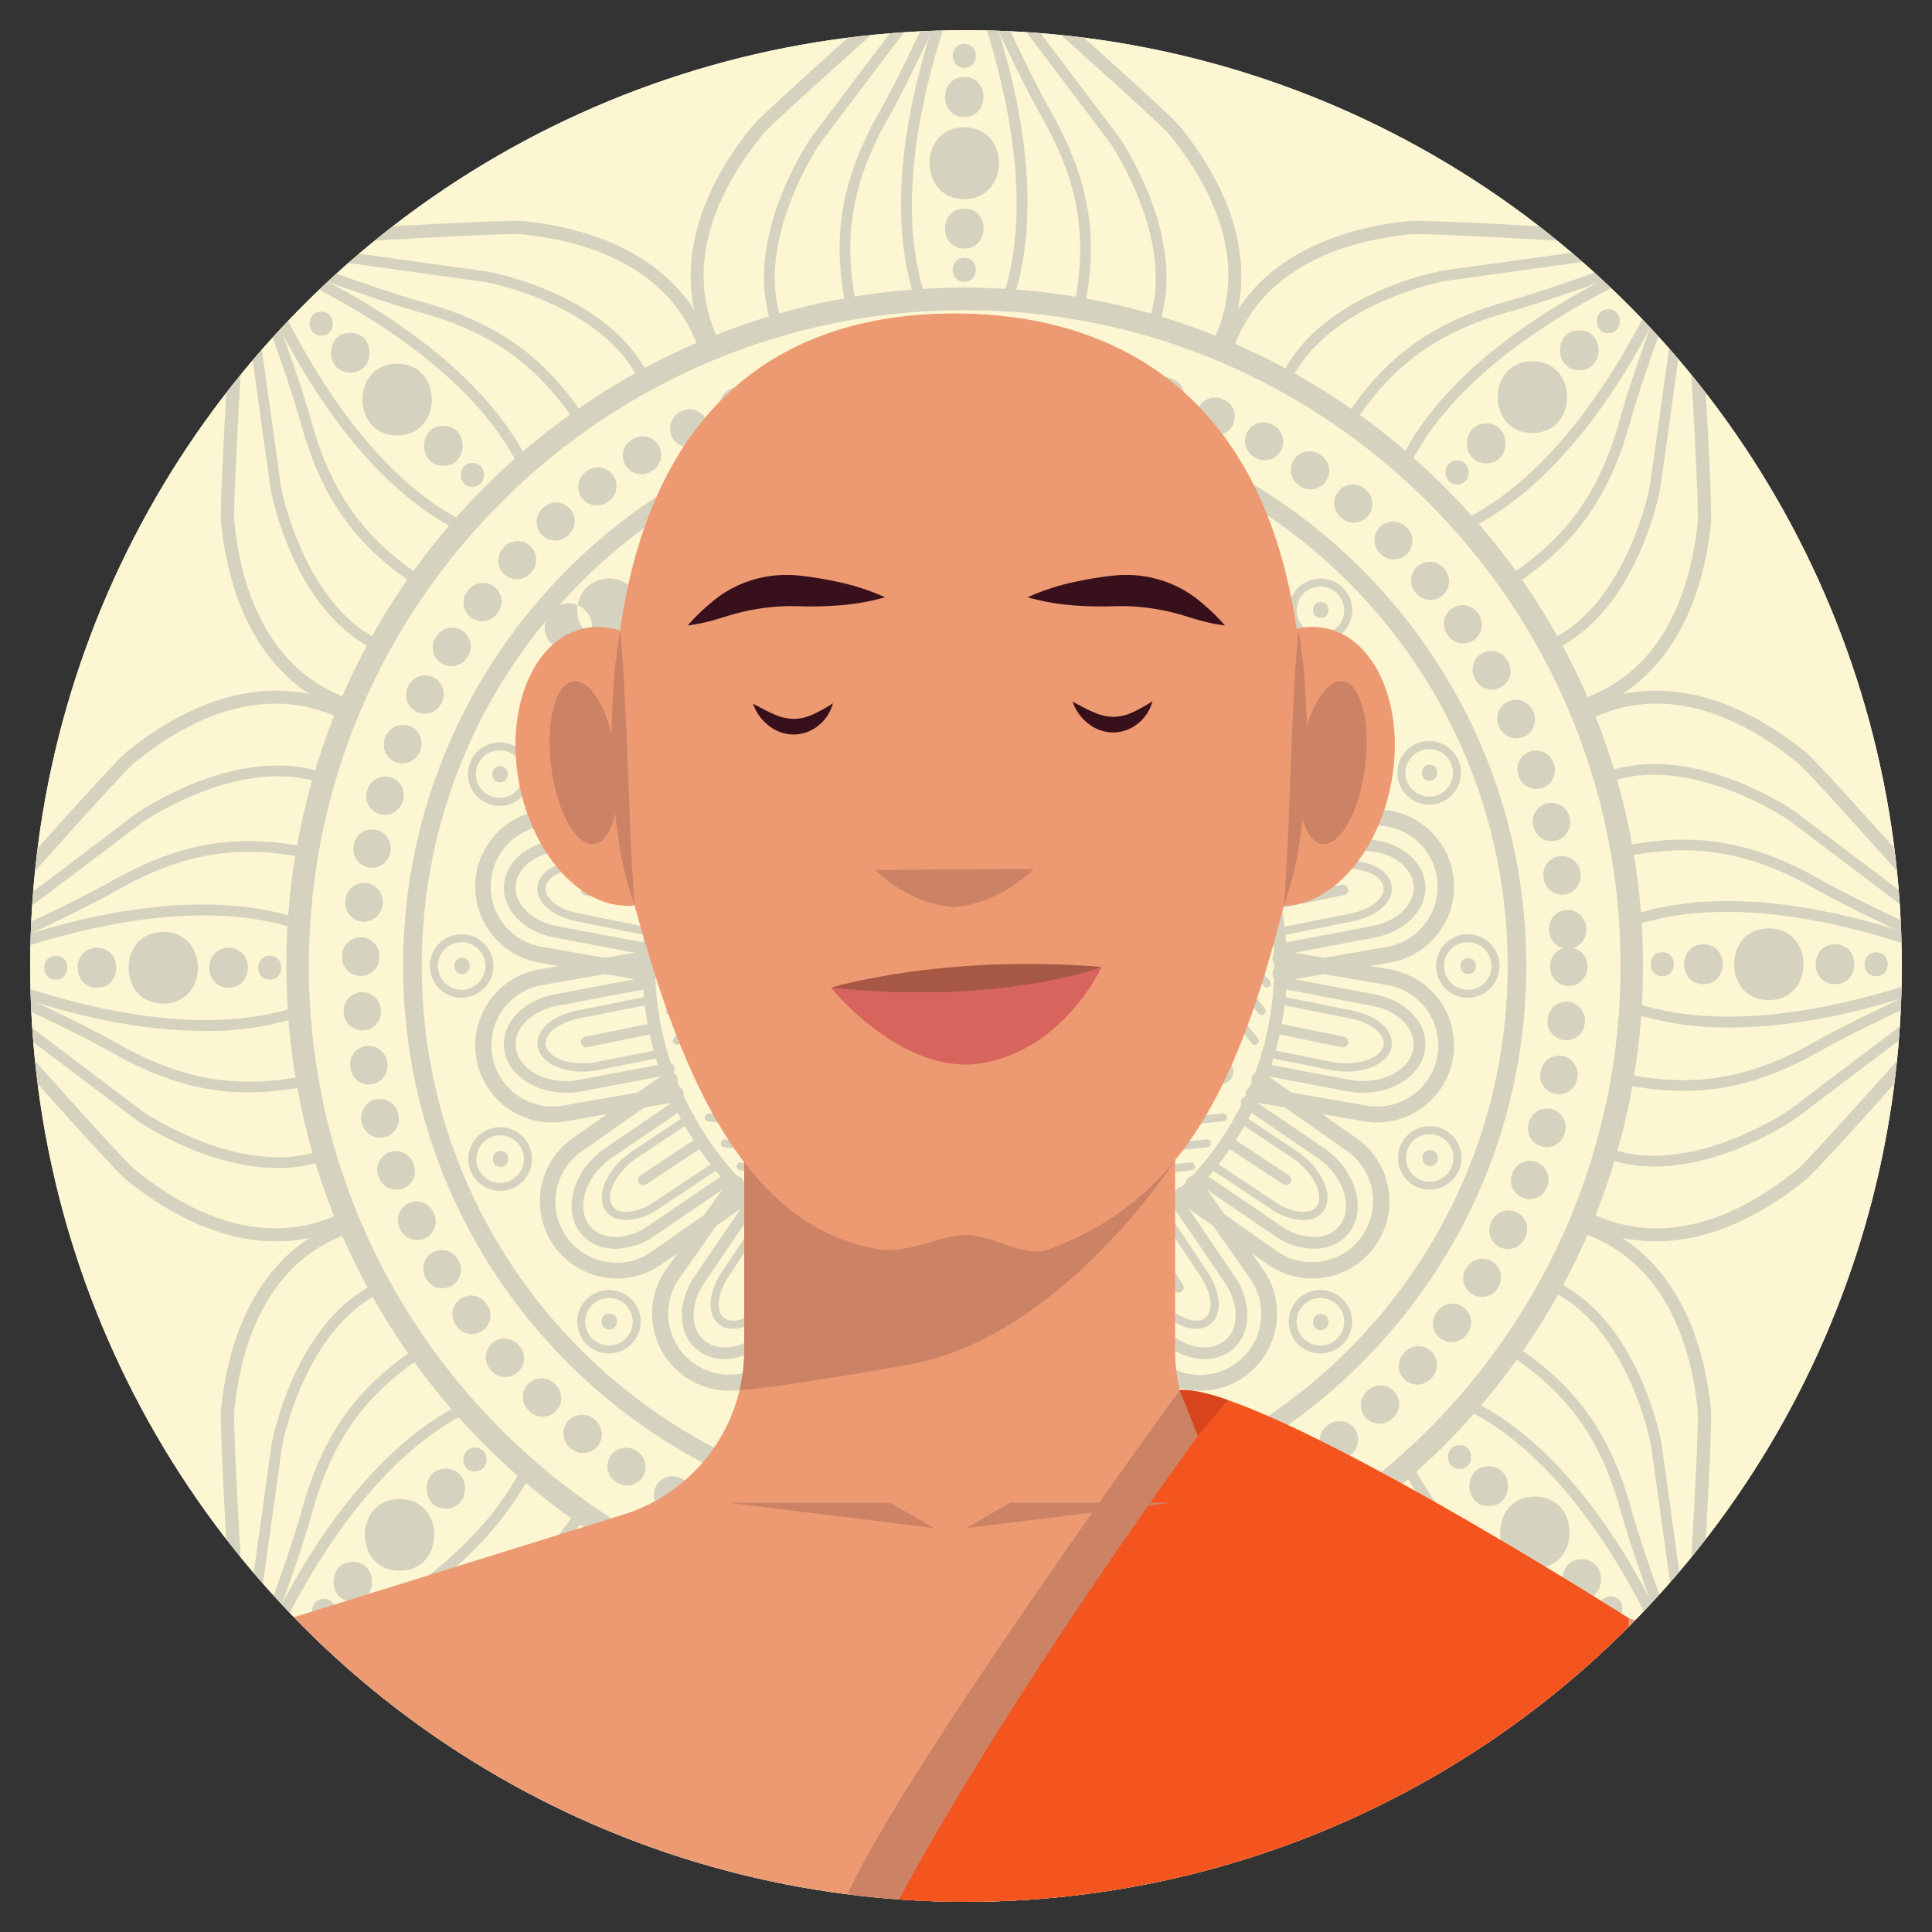 <svg xmlns="http://www.w3.org/2000/svg" id="buddhist-monk" viewBox="0 0 512 512">
  <rect x="0" y="0" width="512" height="512" fill="#333333" stroke="none"/>
  <defs>
    <clipPath id="clip-path">
      <circle cx="256" cy="256" r="248" fill="none"></circle>
    </clipPath>
    <clipPath id="clip-path-3">
      <circle cx="783" cy="783" r="248" fill="none"></circle>
    </clipPath>
  </defs>
  <circle cx="256" cy="256" r="248" fill="#fdffff"></circle>
  <circle cx="256" cy="256" r="248" fill="#fcf6d2"></circle>
  <g clip-path="url(#clip-path)">
    <g opacity=".46">
      <path fill="#a8a8a8" d="M255.653,271.539A15.539,15.539,0,1,1,271.192,256,15.557,15.557,0,0,1,255.653,271.539Zm0-29.669A14.13,14.13,0,1,0,269.783,256,14.146,14.146,0,0,0,255.653,241.87Z"></path>
      <path fill="#a8a8a8" d="M255.653,260.12A4.12,4.12,0,1,1,259.774,256,4.125,4.125,0,0,1,255.653,260.12Zm0-7.537A3.416,3.416,0,1,0,259.07,256,3.42,3.42,0,0,0,255.653,252.584Z"></path>
      <path fill="#a8a8a8" d="M255.653,291.508A35.508,35.508,0,1,1,291.162,256,35.549,35.549,0,0,1,255.653,291.508Zm0-69.608A34.099,34.099,0,1,0,289.753,256,34.138,34.138,0,0,0,255.653,221.901Z"></path>
      <path fill="#a8a8a8" d="M255.653,314.26A58.26,58.26,0,1,1,313.914,256,58.327,58.327,0,0,1,255.653,314.26Zm0-114.209A55.949,55.949,0,1,0,311.602,256,56.013,56.013,0,0,0,255.653,200.051Z"></path>
      <path fill="#a8a8a8" d="M255.653,341.425A85.425,85.425,0,1,1,341.079,256,85.522,85.522,0,0,1,255.653,341.425Zm0-167.461A82.036,82.036,0,1,0,337.689,256,82.128,82.128,0,0,0,255.653,173.964Z"></path>
      <path fill="#a8a8a8" d="M255.653,404.83c-82.065,0-148.83-66.765-148.83-148.83S173.588,107.17,255.653,107.17,404.483,173.935,404.483,256,337.719,404.83,255.653,404.83Zm0-292.73c-79.347,0-143.9,64.553-143.9,143.9s64.553,143.9,143.9,143.9S399.553,335.347,399.553,256,335,112.1,255.653,112.1Z"></path>
      <path fill="#a8a8a8" d="M255.653,435.772c-99.127,0-179.772-80.645-179.772-179.772S156.526,76.228,255.653,76.228,435.426,156.873,435.426,256,354.78,435.772,255.653,435.772Zm0-353.589C159.811,82.184,81.837,160.157,81.837,256s77.974,173.816,173.816,173.816S429.47,351.843,429.47,256,351.496,82.184,255.653,82.184Z"></path>
      <path fill="#a8a8a8" d="M261.38 420.909a4.931 4.931 0 0 1-.155-9.859l.328-.011a4.931 4.931 0 1 1 .361 9.855l-.373.013C261.487 420.908 261.433 420.909 261.38 420.909Zm-14.072-.113c-.084 0-.167-.002-.252-.006l-.397-.021a4.931 4.931 0 1 1 .584-9.844l.308.016a4.931 4.931 0 0 1-.243 9.856Zm28.45-1.037a4.931 4.931 0 0 1-.6-9.825l.324-.041a4.931 4.931 0 1 1 1.262 9.781l-.375.047A5.035 5.035 0 0 1 275.758 419.759Zm-42.811-.347a4.968 4.968 0 0 1-.703-.05l-.349-.05a4.931 4.931 0 1 1 1.394-9.762l.349.05a4.931 4.931 0 0 1-.691 9.813Zm57.034-2.092a4.931 4.931 0 0 1-1.053-9.747l.344-.076a4.931 4.931 0 0 1 2.115 9.632l-.344.076A4.951 4.951 0 0 1 289.981 417.32Zm-71.215-.581a4.946 4.946 0 0 1-1.131-.131l-.294-.07a4.96 4.96 0 0 1-3.685-5.948 4.902 4.902 0 0 1 5.906-3.661l.327.078a4.931 4.931 0 0 1-1.123 9.732ZM303.928 413.603a4.931 4.931 0 0 1-1.49-9.632l.342-.108a4.931 4.931 0 1 1 2.969 9.403l-.329.104A4.921 4.921 0 0 1 303.928 413.603Zm-99.047-.811a4.923 4.923 0 0 1-1.567-.257l-.342-.115a4.931 4.931 0 1 1 3.145-9.347l.329.11a4.932 4.932 0 0 1-1.566 9.608Zm112.592-4.154a4.932 4.932 0 0 1-1.903-9.482l.304-.128a4.931 4.931 0 1 1 3.841 9.083l-.342.144A4.92 4.92 0 0 1 317.474 408.639Zm-126.067-1.04a4.913 4.913 0 0 1-1.975-.415l-.237-.104a4.978 4.978 0 0 1-2.571-6.522 4.885 4.885 0 0 1 6.45-2.545l.102.045.212.093a4.932 4.932 0 0 1-1.98 9.449Zm139.108-5.132a4.931 4.931 0 0 1-2.317-9.286l.301-.16a4.931 4.931 0 0 1 4.643 8.7l-.318.169A4.913 4.913 0 0 1 330.514 402.467Zm-152.055-1.261a4.907 4.907 0 0 1-2.379-.615l-.317-.175a4.931 4.931 0 0 1 4.782-8.624l.302.167a4.931 4.931 0 0 1-2.388 9.248ZM342.945 395.141a4.931 4.931 0 0 1-2.677-9.075l.263-.171a4.93 4.93 0 0 1 5.407 8.246l-.326.213A4.91 4.91 0 0 1 342.945 395.141Zm-176.799-1.471a4.907 4.907 0 0 1-2.757-.846l-.302-.205a4.931 4.931 0 0 1 5.542-8.156l.282.191a4.931 4.931 0 0 1-2.765 9.016Zm188.52-6.944a4.931 4.931 0 0 1-3.044-8.812l.259-.204a4.931 4.931 0 1 1 6.117 7.735l-.293.231A4.909 4.909 0 0 1 354.666 386.727Zm-200.104-1.667a4.911 4.911 0 0 1-3.118-1.114l-.273-.223a4.931 4.931 0 1 1 6.242-7.634l.273.223a4.931 4.931 0 0 1-3.124 8.748Zm211.026-7.766a4.931 4.931 0 0 1-3.384-8.518l.243-.23a4.931 4.931 0 1 1 6.791 7.151l-.267.253A4.916 4.916 0 0 1 365.587 377.294Zm-221.789-1.848a4.915 4.915 0 0 1-3.441-1.4l-.285-.28a4.931 4.931 0 1 1 6.95-6.995l.218.213a4.93 4.93 0 0 1-3.442 8.461Zm231.82-8.524a4.931 4.931 0 0 1-3.702-8.186l.243-.275a4.931 4.931 0 1 1 7.388 6.532l-.223.253A4.918 4.918 0 0 1 375.618 366.922Zm-241.679-2.012a4.92 4.92 0 0 1-3.749-1.726l-.238-.279a4.931 4.931 0 1 1 7.513-6.388l.219.256a4.931 4.931 0 0 1-3.745 8.136Zm250.743-9.219a4.931 4.931 0 0 1-3.97-7.85l.209-.285a4.931 4.931 0 1 1 7.948 5.837l-.209.285A4.923 4.923 0 0 1 384.683 355.69Zm-259.619-2.159a4.924 4.924 0 0 1-4.018-2.067l-.221-.312a4.931 4.931 0 1 1 8.064-5.676l.185.261a4.931 4.931 0 0 1-4.009 7.795Zm267.639-9.841a4.932 4.932 0 0 1-4.201-7.505l.163-.27a4.931 4.931 0 0 1 8.452 5.081l-.203.335A4.927 4.927 0 0 1 392.703 343.69Zm-275.457-2.285a4.928 4.928 0 0 1-4.266-2.451l-.181-.31a4.931 4.931 0 0 1 8.531-4.947l.172.296a4.932 4.932 0 0 1-4.256 7.412Zm282.367-10.391a4.932 4.932 0 0 1-4.42-7.11l.142-.291a4.931 4.931 0 1 1 8.873 4.303l-.168.345A4.931 4.931 0 0 1 399.613 331.014Zm-289.06-2.389a4.933 4.933 0 0 1-4.475-2.854l-.144-.309a4.931 4.931 0 1 1 8.935-4.173l.152.326a4.933 4.933 0 0 1-4.469 7.01Zm294.797-10.86a4.934 4.934 0 0 1-4.607-6.686l.123-.323a4.931 4.931 0 0 1 9.222 3.492l-.128.338A4.932 4.932 0 0 1 405.35 317.765ZM105.041 315.293A4.933 4.933 0 0 1 100.4 312.028l-.119-.331a4.931 4.931 0 1 1 9.281-3.334l.119.331a4.934 4.934 0 0 1-4.641 6.599Zm304.812-11.28a4.925 4.925 0 0 1-4.745-6.214l.09-.325a4.931 4.931 0 1 1 9.508 2.614l-.078.282A4.983 4.983 0 0 1 409.853 304.013Zm-309.093-2.502a4.933 4.933 0 0 1-4.77-3.694l-.088-.341a4.931 4.931 0 1 1 9.545-2.477l.088.341a4.935 4.935 0 0 1-4.776 6.17Zm312.347-11.519a4.935 4.935 0 0 1-4.853-5.833l.058-.321a4.931 4.931 0 1 1 9.705 1.752l-.068.372A4.932 4.932 0 0 1 413.107 289.993ZM97.746 287.399a4.932 4.932 0 0 1-4.858-4.121l-.061-.369a4.931 4.931 0 1 1 9.735-1.577l.054.325a4.936 4.936 0 0 1-4.869 5.742Zm317.319-11.718c-.149 0-.3-.006-.452-.02a4.918 4.918 0 0 1-4.463-5.344l.029-.331a4.931 4.931 0 0 1 9.825.856l-.031.342A4.946 4.946 0 0 1 415.065 275.681ZM96.022 273.073a4.931 4.931 0 0 1-4.912-4.57l-.026-.353a4.931 4.931 0 0 1 9.835-.719l.026.349a4.931 4.931 0 0 1-4.556 5.279C96.266 273.069 96.143 273.073 96.022 273.073Zm319.711-11.79h-.023a4.93 4.93 0 0 1-4.908-4.953L410.802 256a4.932 4.932 0 0 1 3.488-4.716 4.932 4.932 0 0 1-3.757-4.499l-.021-.353a4.931 4.931 0 1 1 9.844-.584l.021.35a4.933 4.933 0 0 1-3.481 5.01A4.932 4.932 0 0 1 420.663 256l-.001.375A4.931 4.931 0 0 1 415.733 261.283ZM95.591 258.647h-.069a4.931 4.931 0 0 1-4.863-4.998l.006-.375a4.931 4.931 0 1 1 9.86.18l-.005.33A4.931 4.931 0 0 1 95.591 258.647Zm.848-14.403a5.084 5.084 0 0 1-.523-.027 4.931 4.931 0 0 1-4.386-5.421l.037-.35a4.931 4.931 0 1 1 9.807 1.035l-.037.35A4.932 4.932 0 0 1 96.439 244.244Zm317.521-7.173a4.932 4.932 0 0 1-4.871-4.209l-.05-.33a4.931 4.931 0 1 1 9.75-1.483l.055.366a4.936 4.936 0 0 1-4.884 5.654Zm-315.389-7.098A4.934 4.934 0 0 1 93.726 224.096l.072-.368a4.931 4.931 0 0 1 9.67 1.934l-.064.324A4.932 4.932 0 0 1 98.571 229.973Zm312.615-7.062a4.932 4.932 0 0 1-4.785-3.758l-.085-.347a4.931 4.931 0 0 1 9.58-2.339l.082.337a4.937 4.937 0 0 1-4.792 6.107Zm-309.204-6.958a4.935 4.935 0 0 1-4.737-6.308l.081-.277a4.963 4.963 0 0 1 6.132-3.378 4.896 4.896 0 0 1 3.351 6.082l-.095.324A4.934 4.934 0 0 1 101.982 215.953ZM407.141 209.06a4.933 4.933 0 0 1-4.664-3.332l-.114-.333a4.931 4.931 0 0 1 9.328-3.2l.114.333a4.934 4.934 0 0 1-4.665 6.532Zm-300.49-6.761a4.934 4.934 0 0 1-4.584-6.744l.133-.336a4.931 4.931 0 1 1 9.166 3.639l-.127.321A4.933 4.933 0 0 1 106.651 202.299Zm295.206-6.66a4.933 4.933 0 0 1-4.504-2.919l-.143-.32a4.931 4.931 0 0 1 9.003-4.026l.143.32a4.933 4.933 0 0 1-4.499 6.945ZM112.543 189.119a4.932 4.932 0 0 1-4.397-7.155l.154-.306a4.931 4.931 0 0 1 8.811 4.428l-.163.325A4.93 4.93 0 0 1 112.543 189.119Zm282.837-6.369a4.929 4.929 0 0 1-4.306-2.522l-.167-.296a4.931 4.931 0 1 1 8.592-4.839l.177.316a4.932 4.932 0 0 1-4.297 7.342Zm-275.776-6.222a4.932 4.932 0 0 1-4.179-7.541l.191-.305a4.931 4.931 0 1 1 8.36 5.231l-.183.294A4.927 4.927 0 0 1 119.603 176.527ZM387.762 170.495a4.925 4.925 0 0 1-4.075-2.149l-.188-.274a4.931 4.931 0 0 1 8.121-5.595l.21.305a4.931 4.931 0 0 1-4.067 7.713Zm-259.992-5.871a4.931 4.931 0 0 1-3.933-7.9l.223-.295a4.931 4.931 0 0 1 7.852 5.967l-.202.267A4.924 4.924 0 0 1 127.77 164.623Zm251.301-5.65a4.921 4.921 0 0 1-3.822-1.813l-.192-.233a4.931 4.931 0 0 1 7.576-6.313l.255.309a4.931 4.931 0 0 1-3.817 8.049Zm-242.099-5.473a4.93 4.93 0 0 1-3.65-8.244l.238-.262a4.931 4.931 0 0 1 7.301 6.629l-.236.26A4.919 4.919 0 0 1 136.973 153.501ZM369.382 148.276a4.916 4.916 0 0 1-3.52-1.478l-.225-.228a4.931 4.931 0 0 1 6.995-6.95l.27.273a4.93 4.93 0 0 1-3.52 8.383Zm-222.248-5.027a4.931 4.931 0 0 1-3.338-8.561l.259-.238a4.931 4.931 0 0 1 6.674 7.26l-.259.238A4.913 4.913 0 0 1 147.134 143.248Zm211.638-4.761a4.909 4.909 0 0 1-3.18-1.165l-.257-.216a4.931 4.931 0 0 1 6.34-7.554l.283.238a4.931 4.931 0 0 1-3.185 8.697ZM158.172 133.949a4.931 4.931 0 0 1-3.009-8.84l.279-.214a4.931 4.931 0 0 1 6.011 7.819l-.279.214A4.911 4.911 0 0 1 158.172 133.949Zm189.158-4.26a4.908 4.908 0 0 1-2.823-.892l-.274-.191a4.931 4.931 0 1 1 5.625-8.1l.304.213a4.931 4.931 0 0 1-2.832 8.97ZM169.996 125.677a4.931 4.931 0 0 1-2.64-9.099l.303-.191a4.931 4.931 0 1 1 5.259 8.343l-.291.184A4.911 4.911 0 0 1 169.996 125.677Zm165.145-3.724a4.909 4.909 0 0 1-2.449-.655l-.297-.169a4.931 4.931 0 0 1 4.888-8.565l.316.181a4.931 4.931 0 0 1-2.458 9.208Zm-152.628-3.451a4.931 4.931 0 0 1-2.263-9.314l.33-.169a4.931 4.931 0 0 1 4.483 8.784l-.294.151A4.909 4.909 0 0 1 182.514 118.502Zm139.793-3.154a4.91 4.91 0 0 1-2.076-.461l-.285-.13a4.931 4.931 0 0 1 4.084-8.976l.358.164a4.932 4.932 0 0 1-2.082 9.403ZM195.623 112.489a4.932 4.932 0 0 1-1.849-9.504l.326-.132a4.931 4.931 0 0 1 3.694 9.144l-.326.132A4.922 4.922 0 0 1 195.623 112.489Zm113.303-2.558a4.924 4.924 0 0 1-1.64-.282l-.326-.115a4.931 4.931 0 1 1 3.265-9.305l.341.119a4.932 4.932 0 0 1-1.64 9.582ZM209.228 107.688a4.931 4.931 0 0 1-1.415-9.655l.331-.1a4.931 4.931 0 0 1 2.846 9.442l-.343.103A4.919 4.919 0 0 1 209.228 107.688Zm85.882-1.936a4.909 4.909 0 0 1-1.21-.152l-.321-.081A4.931 4.931 0 0 1 295.961 95.949l.306.077a4.936 4.936 0 0 1-1.157 9.725Zm-71.898-1.611a4.931 4.931 0 0 1-.983-9.762l.362-.073a4.931 4.931 0 0 1 1.943 9.668l-.328.067A4.966 4.966 0 0 1 223.212 104.14Zm57.772-1.296a4.964 4.964 0 0 1-.791-.064l-.326-.052a4.931 4.931 0 0 1 1.526-9.743l.37.059a4.931 4.931 0 0 1-.779 9.799Zm-43.523-.971a4.931 4.931 0 0 1-.556-9.829l.335-.038a4.931 4.931 0 0 1 1.119 9.798l-.331.037A5.079 5.079 0 0 1 237.461 101.873Zm29.184-.65c-.114 0-.228-.004-.343-.012l-.327-.022a4.931 4.931 0 1 1 .629-9.842l.376.025a4.931 4.931 0 0 1-.334 9.85Zm-14.784-.328a4.931 4.931 0 0 1-.111-9.86l.373-.008a4.931 4.931 0 1 1 .181 9.86l-.328.007C251.938 100.895 251.899 100.895 251.861 100.895ZM255.653 257.057a1.057 1.057 0 0 0 0-2.113 1.057 1.057 0 0 0 0 2.113ZM255.653 226.155a2.931 2.931 0 0 1 1.104.919 1.639 1.639 0 0 1 .304.919 1.606 1.606 0 0 1-.301.919 1.127 1.127 0 0 1-2.215 0 1.605 1.605 0 0 1-.301-.919 1.638 1.638 0 0 1 .304-.919A2.929 2.929 0 0 1 255.653 226.155ZM255.653 282.14a2.931 2.931 0 0 1 1.104.919 1.639 1.639 0 0 1 .304.919 1.606 1.606 0 0 1-.301.919 1.127 1.127 0 0 1-2.215 0 1.605 1.605 0 0 1-.301-.919 1.638 1.638 0 0 1 .304-.919A2.928 2.928 0 0 1 255.653 282.14ZM285.484 255.986a2.93 2.93 0 0 1-.919 1.104 1.639 1.639 0 0 1-.919.304 1.605 1.605 0 0 1-.919-.301 1.127 1.127 0 0 1 0-2.215 1.605 1.605 0 0 1 .919-.301 1.639 1.639 0 0 1 .919.304A2.931 2.931 0 0 1 285.484 255.986ZM229.5 255.986a2.93 2.93 0 0 1-.919 1.104 1.639 1.639 0 0 1-.919.304 1.605 1.605 0 0 1-.919-.301 1.127 1.127 0 0 1 0-2.215 1.605 1.605 0 0 1 .919-.301 1.639 1.639 0 0 1 .919.304A2.931 2.931 0 0 1 229.5 255.986ZM276.747 234.892a2.93 2.93 0 0 1 .131 1.431 1.639 1.639 0 0 1-.435.865 1.606 1.606 0 0 1-.863.437 1.127 1.127 0 0 1-1.567-1.567 1.605 1.605 0 0 1 .437-.863 1.639 1.639 0 0 1 .865-.435A2.931 2.931 0 0 1 276.747 234.892ZM237.16 274.479a2.931 2.931 0 0 1 .131 1.431 1.639 1.639 0 0 1-.435.865 1.606 1.606 0 0 1-.863.437 1.127 1.127 0 0 1-1.567-1.567 1.606 1.606 0 0 1 .437-.863 1.639 1.639 0 0 1 .865-.435A2.931 2.931 0 0 1 237.16 274.479ZM276.747 277.079a2.93 2.93 0 0 1-1.431.131 1.639 1.639 0 0 1-.865-.435 1.605 1.605 0 0 1-.437-.863 1.127 1.127 0 0 1 1.567-1.567 1.606 1.606 0 0 1 .863.437 1.639 1.639 0 0 1 .435.865A2.93 2.93 0 0 1 276.747 277.079ZM237.16 237.492a2.93 2.93 0 0 1-1.431.131 1.639 1.639 0 0 1-.865-.435 1.605 1.605 0 0 1-.437-.863 1.127 1.127 0 0 1 1.567-1.567 1.606 1.606 0 0 1 .863.437 1.638 1.638 0 0 1 .435.865A2.931 2.931 0 0 1 237.16 237.492ZM267.185 228.474a2.93 2.93 0 0 1 .663 1.274 1.637 1.637 0 0 1-.075.966 1.605 1.605 0 0 1-.633.732 1.127 1.127 0 0 1-2.043-.856 1.606 1.606 0 0 1 .078-.964 1.639 1.639 0 0 1 .636-.73A2.93 2.93 0 0 1 267.185 228.474ZM245.543 280.107a2.93 2.93 0 0 1 .663 1.275 1.639 1.639 0 0 1-.075.965 1.605 1.605 0 0 1-.633.732 1.127 1.127 0 0 1-2.043-.856 1.605 1.605 0 0 1 .078-.964 1.638 1.638 0 0 1 .636-.73A2.93 2.93 0 0 1 245.543 280.107ZM283.165 267.517a2.93 2.93 0 0 1-1.274.663 1.639 1.639 0 0 1-.966-.075 1.606 1.606 0 0 1-.732-.633 1.127 1.127 0 0 1 .856-2.043 1.605 1.605 0 0 1 .964.078 1.638 1.638 0 0 1 .73.636A2.929 2.929 0 0 1 283.165 267.517ZM231.533 245.876a2.931 2.931 0 0 1-1.275.663 1.638 1.638 0 0 1-.965-.074 1.605 1.605 0 0 1-.732-.633 1.127 1.127 0 0 1 .856-2.043 1.605 1.605 0 0 1 .964.078 1.638 1.638 0 0 1 .73.636A2.931 2.931 0 0 1 231.533 245.876ZM283.261 244.686a2.932 2.932 0 0 1-.433 1.37 1.639 1.639 0 0 1-.736.63 1.606 1.606 0 0 1-.965.07 1.127 1.127 0 0 1-.839-2.05 1.606 1.606 0 0 1 .737-.626 1.639 1.639 0 0 1 .966-.066A2.93 2.93 0 0 1 283.261 244.686ZM231.449 265.893a2.929 2.929 0 0 1-.433 1.37 1.637 1.637 0 0 1-.735.63 1.606 1.606 0 0 1-.965.07 1.127 1.127 0 0 1-.839-2.05 1.605 1.605 0 0 1 .737-.626 1.637 1.637 0 0 1 .966-.066A2.93 2.93 0 0 1 231.449 265.893ZM266.953 283.594a2.929 2.929 0 0 1-1.37-.433 1.638 1.638 0 0 1-.63-.735 1.605 1.605 0 0 1-.07-.965 1.127 1.127 0 0 1 2.05-.839 1.605 1.605 0 0 1 .626.737 1.639 1.639 0 0 1 .066.966A2.929 2.929 0 0 1 266.953 283.594ZM245.746 231.781a2.929 2.929 0 0 1-1.37-.433 1.638 1.638 0 0 1-.63-.735 1.606 1.606 0 0 1-.07-.965 1.127 1.127 0 0 1 2.05-.839 1.604 1.604 0 0 1 .626.737 1.637 1.637 0 0 1 .066.966A2.929 2.929 0 0 1 245.746 231.781Z"></path>
      <path fill="#a8a8a8" d="M250.955,281.001a.71.71,0,0,1-.138-.014l-.234-.047a.704.704,0,0,1-.518-.949l-2.166-5.217-5.268,2.187a.704.704,0,0,1-1.019.264l-.167-.112a.705.705,0,0,1-.145-1.041v-5.704h-5.649a.705.705,0,0,1-1.075-.115l-.132-.198a.705.705,0,0,1,.305-1.037l2.158-5.22-5.271-2.179a.704.704,0,0,1-.908-.534l-.039-.198a.705.705,0,0,1,.634-.839l4.033-4.033-3.994-3.994a.704.704,0,0,1-.679-.842l.047-.234a.704.704,0,0,1,.949-.518l5.217-2.166-2.187-5.268a.704.704,0,0,1-.264-1.019l.112-.167a.696.696,0,0,1,.654-.309.703.703,0,0,1,.386.163h5.704v-5.649a.705.705,0,0,1,.115-1.075l.198-.132a.705.705,0,0,1,1.037.305l5.22,2.158,2.179-5.271a.704.704,0,0,1,.534-.908l.198-.039a.705.705,0,0,1,.839.634l4.033,4.033,3.995-3.995a.704.704,0,0,1,.842-.679l.234.047a.704.704,0,0,1,.518.948l2.166,5.218,5.268-2.187a.704.704,0,0,1,1.018-.265l.168.112a.705.705,0,0,1,.146,1.042v5.703h5.649a.702.702,0,0,1,.421-.194.691.691,0,0,1,.655.31l.132.198a.705.705,0,0,1-.305,1.037l-2.158,5.22,5.271,2.179a.712.712,0,0,1,.421-.004.703.703,0,0,1,.487.536l.04.198a.704.704,0,0,1-.634.84l-4.033,4.033,3.995,3.995a.704.704,0,0,1,.679.842l-.047.234a.704.704,0,0,1-.948.518l-5.218,2.166,2.187,5.268a.705.705,0,0,1,.265,1.017l-.111.168a.704.704,0,0,1-1.043.147h-5.704v5.649a.705.705,0,0,1-.115,1.075l-.198.132a.705.705,0,0,1-1.037-.305l-5.22-2.158-2.179,5.272a.705.705,0,0,1-.532.907l-.197.04a.707.707,0,0,1-.683-.243.698.698,0,0,1-.158-.39l-4.034-4.034-3.994,3.994a.704.704,0,0,1-.704.693Zm4.698-6.388a.705.705,0,0,1,.498.206l4.058,4.059,2.193-5.304a.705.705,0,0,1,.92-.382l5.275,2.181v-5.708a.705.705,0,0,1,.705-.705h5.74l-2.201-5.301a.704.704,0,0,1,.38-.921l5.272-2.188-4.037-4.036a.705.705,0,0,1,0-.997l4.059-4.058-5.304-2.193a.704.704,0,0,1-.382-.92l2.18-5.275h-5.708a.705.705,0,0,1-.705-.705v-5.739l-5.301,2.2a.701.701,0,0,1-.921-.38l-2.188-5.272-4.036,4.037a.706.706,0,0,1-.997,0l-4.058-4.058-2.193,5.304a.703.703,0,0,1-.92.382l-5.275-2.181v5.708a.705.705,0,0,1-.705.705h-5.739l2.2,5.301a.704.704,0,0,1-.38.921l-5.272,2.189,4.036,4.036a.705.705,0,0,1,0,.997l-4.058,4.058,5.304,2.193a.704.704,0,0,1,.382.92l-2.181,5.275h5.708a.705.705,0,0,1,.705.705v5.739l5.301-2.2a.701.701,0,0,1,.921.38l2.189,5.272,4.036-4.036A.705.705,0,0,1,255.653,274.613Z"></path>
      <path fill="#a8a8a8" d="M253.515 267.418a.345.345 0 0 1-.07-.007l-.107-.021a.352.352 0 0 1-.263-.462l-.968-2.333-2.358.979a.357.357 0 0 1-.142.14.352.352 0 0 1-.362-.018l-.077-.051a.352.352 0 0 1-.08-.511v-2.553h-2.527a.35.35 0 0 1-.2.088.356.356 0 0 1-.327-.154l-.061-.09a.352.352 0 0 1 .14-.514l.965-2.336-2.359-.975a.352.352 0 0 1-.442-.269l-.018-.09a.352.352 0 0 1 .305-.42l1.805-1.805-1.786-1.787a.352.352 0 0 1-.327-.421l.021-.107a.351.351 0 0 1 .243-.267.345.345 0 0 1 .219.005l2.333-.968-.979-2.358a.357.357 0 0 1-.14-.142.352.352 0 0 1 .018-.362l.051-.077a.354.354 0 0 1 .327-.154.349.349 0 0 1 .184.074h2.553V246.925a.352.352 0 0 1 .065-.527l.09-.061a.347.347 0 0 1 .362-.019.354.354 0 0 1 .152.159l2.336.965.975-2.359a.352.352 0 0 1 .269-.442l.09-.018a.352.352 0 0 1 .42.305l1.805 1.805 1.787-1.786a.352.352 0 0 1 .421-.327l.107.021a.352.352 0 0 1 .263.462l.969 2.334 2.358-.979a.357.357 0 0 1 .142-.14.349.349 0 0 1 .362.018l.077.051a.352.352 0 0 1 .08.511v2.553h2.527a.352.352 0 0 1 .527.065l.061.09a.352.352 0 0 1-.14.514l-.965 2.336 2.359.975a.352.352 0 0 1 .442.269l.018.09a.352.352 0 0 1-.121.341.348.348 0 0 1-.184.078l-1.805 1.805 1.786 1.787a.352.352 0 0 1 .327.421l-.021.107a.352.352 0 0 1-.462.263l-2.334.969.979 2.358a.357.357 0 0 1 .14.142.352.352 0 0 1-.018.362l-.051.077a.358.358 0 0 1-.327.154.349.349 0 0 1-.184-.074H262.217V265.106a.352.352 0 0 1-.065.527l-.09.061a.352.352 0 0 1-.514-.14l-2.336-.965-.975 2.359a.352.352 0 0 1-.269.442l-.09.018a.352.352 0 0 1-.42-.305l-1.805-1.805-1.787 1.786a.352.352 0 0 1-.351.334Zm2.138-2.97a.353.353 0 0 1 .249.103l1.814 1.813.979-2.37a.352.352 0 0 1 .46-.191l2.358.974v-2.55a.352.352 0 0 1 .352-.352h2.564l-.983-2.369a.353.353 0 0 1 .19-.46l2.355-.978-1.803-1.804a.353.353 0 0 1 0-.498l1.813-1.814-2.37-.979a.351.351 0 0 1-.191-.46l.974-2.358H261.865a.352.352 0 0 1-.352-.352v-2.564l-2.369.983a.346.346 0 0 1-.27 0 .351.351 0 0 1-.191-.19l-.978-2.355-1.804 1.804a.353.353 0 0 1-.498 0l-1.814-1.814-.979 2.37a.352.352 0 0 1-.46.191l-2.358-.974v2.55a.352.352 0 0 1-.352.352h-2.564l.983 2.369a.353.353 0 0 1-.19.46l-2.355.977 1.804 1.804a.353.353 0 0 1 0 .498l-1.814 1.814 2.37.979a.351.351 0 0 1 .191.46l-.974 2.358h2.55a.352.352 0 0 1 .352.352v2.564l2.369-.983a.346.346 0 0 1 .27 0 .351.351 0 0 1 .191.19l.977 2.355 1.804-1.803A.353.353 0 0 1 255.653 264.448ZM262.846 222.646a.705.705 0 0 1-.705-.705V218.463a6.184 6.184 0 0 0-12.369 0v3.357a.705.705 0 1 1-1.409 0V218.463a7.593 7.593 0 1 1 15.187 0v3.478A.705.705 0 0 1 262.846 222.646Z"></path>
      <path fill="#a8a8a8" d="M255.957 221.407c2.719 0 2.724-4.226 0-4.226-2.719 0-2.724 4.226 0 4.226ZM255.957 301.102a7.602 7.602 0 0 1-7.593-7.593v-3.478a.705.705 0 0 1 1.409 0v3.478a6.184 6.184 0 0 0 12.369 0v-3.357a.705.705 0 0 1 1.409 0v3.357A7.602 7.602 0 0 1 255.957 301.102Z"></path>
      <path fill="#a8a8a8" d="M255.957 294.791c2.719 0 2.724-4.226 0-4.226-2.719 0-2.724 4.226 0 4.226ZM293.48 263.58h-3.478a.705.705 0 1 1 0-1.409h3.478a6.184 6.184 0 0 0 0-12.369h-3.357a.705.705 0 0 1 0-1.409h3.357a7.593 7.593 0 0 1 0 15.187Z"></path>
      <path fill="#a8a8a8" d="M292.649 258.099c2.719 0 2.724-4.226 0-4.226-2.719 0-2.724 4.226 0 4.226ZM221.791 263.58h-3.357a7.593 7.593 0 0 1 0-15.187h3.478a.705.705 0 1 1 0 1.409h-3.478a6.184 6.184 0 0 0 0 12.369h3.357a.705.705 0 1 1 0 1.409Z"></path>
      <path fill="#a8a8a8" d="M219.266 258.099c2.719 0 2.724-4.226 0-4.226-2.719 0-2.724 4.226 0 4.226ZM284.901 237.488a.705.705 0 0 1-.498-1.203l2.459-2.459a6.184 6.184 0 0 0-8.746-8.746l-2.374 2.374a.704.704 0 1 1-.997-.996l2.374-2.374a7.594 7.594 0 1 1 10.739 10.739l-2.459 2.459A.705.705 0 0 1 284.901 237.488Z"></path>
      <path fill="#a8a8a8" d="M281.902 232.154c2.719 0 2.724-4.226 0-4.226-2.719 0-2.724 4.226 0 4.226ZM229.424 290.108a7.59 7.59 0 0 1-5.369-12.96l2.459-2.459a.705.705 0 1 1 .997.997l-2.459 2.459a6.184 6.184 0 0 0 8.745 8.746l2.375-2.374a.704.704 0 0 1 .996.997l-2.374 2.374A7.57 7.57 0 0 1 229.424 290.108Z"></path>
      <path fill="#a8a8a8" d="M230.012 284.044c2.719 0 2.724-4.226 0-4.226-2.719 0-2.724 4.226 0 4.226ZM282.489 290.108a7.572 7.572 0 0 1-5.369-2.22l-2.459-2.459a.705.705 0 0 1 .997-.997l2.459 2.459a6.184 6.184 0 0 0 8.746-8.746l-2.374-2.374a.705.705 0 1 1 .997-.997l2.374 2.374a7.59 7.59 0 0 1-5.37 12.96Z"></path>
      <path fill="#a8a8a8" d="M281.902 284.044c2.719 0 2.724-4.226 0-4.226-2.719 0-2.724 4.226 0 4.226ZM226.927 237.403a.705.705 0 0 1-.498-.206l-2.374-2.374a7.594 7.594 0 0 1 10.739-10.739l2.459 2.459a.705.705 0 1 1-.997.997l-2.459-2.459a6.184 6.184 0 0 0-8.745 8.746l2.374 2.374a.705.705 0 0 1-.498 1.203Z"></path>
      <path fill="#a8a8a8" d="M230.012 232.154c2.719 0 2.724-4.226 0-4.226-2.719 0-2.724 4.226 0 4.226ZM262.846 222.646a.705.705 0 0 1-.705-.705V218.463a6.184 6.184 0 0 0-12.369 0v3.357a.705.705 0 1 1-1.409 0V218.463a7.593 7.593 0 1 1 15.187 0v3.478A.705.705 0 0 1 262.846 222.646Z"></path>
      <path fill="#a8a8a8" d="M255.957 221.407c2.719 0 2.724-4.226 0-4.226-2.719 0-2.724 4.226 0 4.226ZM255.957 301.102a7.602 7.602 0 0 1-7.593-7.593v-3.478a.705.705 0 0 1 1.409 0v3.478a6.184 6.184 0 0 0 12.369 0v-3.357a.705.705 0 0 1 1.409 0v3.357A7.602 7.602 0 0 1 255.957 301.102Z"></path>
      <path fill="#a8a8a8" d="M255.957 294.791c2.719 0 2.724-4.226 0-4.226-2.719 0-2.724 4.226 0 4.226ZM293.48 263.58h-3.478a.705.705 0 1 1 0-1.409h3.478a6.184 6.184 0 0 0 0-12.369h-3.357a.705.705 0 0 1 0-1.409h3.357a7.593 7.593 0 0 1 0 15.187Z"></path>
      <path fill="#a8a8a8" d="M292.649 258.099c2.719 0 2.724-4.226 0-4.226-2.719 0-2.724 4.226 0 4.226ZM221.791 263.58h-3.357a7.593 7.593 0 0 1 0-15.187h3.478a.705.705 0 1 1 0 1.409h-3.478a6.184 6.184 0 0 0 0 12.369h3.357a.705.705 0 1 1 0 1.409Z"></path>
      <path fill="#a8a8a8" d="M219.266 258.099c2.719 0 2.724-4.226 0-4.226-2.719 0-2.724 4.226 0 4.226ZM229.424 290.108a7.59 7.59 0 0 1-5.369-12.96l2.459-2.459a.705.705 0 1 1 .997.997l-2.459 2.459a6.184 6.184 0 0 0 8.745 8.746l2.375-2.374a.704.704 0 0 1 .996.997l-2.374 2.374A7.57 7.57 0 0 1 229.424 290.108Z"></path>
      <path fill="#a8a8a8" d="M230.012 284.044c2.719 0 2.724-4.226 0-4.226-2.719 0-2.724 4.226 0 4.226ZM282.489 290.108a7.572 7.572 0 0 1-5.369-2.22l-2.459-2.459a.705.705 0 0 1 .997-.997l2.459 2.459a6.184 6.184 0 0 0 8.746-8.746l-2.374-2.374a.705.705 0 1 1 .997-.997l2.374 2.374a7.59 7.59 0 0 1-5.37 12.96Z"></path>
      <path fill="#a8a8a8" d="M281.902 284.044c2.719 0 2.724-4.226 0-4.226-2.719 0-2.724 4.226 0 4.226ZM226.927 237.403a.705.705 0 0 1-.498-.206l-2.374-2.374a7.594 7.594 0 0 1 10.739-10.739l2.459 2.459a.705.705 0 1 1-.997.997l-2.459-2.459a6.184 6.184 0 0 0-8.745 8.746l2.374 2.374a.705.705 0 0 1-.498 1.203Z"></path>
      <path fill="#a8a8a8" d="M230.012 232.154c2.719 0 2.724-4.226 0-4.226-2.719 0-2.724 4.226 0 4.226ZM284.901 237.488a.705.705 0 0 1-.498-1.203l2.459-2.459a6.184 6.184 0 0 0-8.746-8.746l-2.374 2.374a.704.704 0 1 1-.997-.996l2.374-2.374a7.594 7.594 0 1 1 10.739 10.739l-2.459 2.459A.705.705 0 0 1 284.901 237.488Z"></path>
      <path fill="#a8a8a8" d="M281.902 232.154c2.719 0 2.724-4.226 0-4.226-2.719 0-2.724 4.226 0 4.226ZM262.846 222.646a.705.705 0 0 1-.705-.705V218.463a6.184 6.184 0 0 0-12.369 0v3.357a.705.705 0 1 1-1.409 0V218.463a7.593 7.593 0 1 1 15.187 0v3.478A.705.705 0 0 1 262.846 222.646Z"></path>
      <path fill="#a8a8a8" d="M255.957 221.407c2.719 0 2.724-4.226 0-4.226-2.719 0-2.724 4.226 0 4.226ZM255.957 301.102a7.602 7.602 0 0 1-7.593-7.593v-3.478a.705.705 0 0 1 1.409 0v3.478a6.184 6.184 0 0 0 12.369 0v-3.357a.705.705 0 0 1 1.409 0v3.357A7.602 7.602 0 0 1 255.957 301.102Z"></path>
      <path fill="#a8a8a8" d="M255.957 294.791c2.719 0 2.724-4.226 0-4.226-2.719 0-2.724 4.226 0 4.226ZM293.48 263.58h-3.478a.705.705 0 1 1 0-1.409h3.478a6.184 6.184 0 0 0 0-12.369h-3.357a.705.705 0 0 1 0-1.409h3.357a7.593 7.593 0 0 1 0 15.187Z"></path>
      <path fill="#a8a8a8" d="M292.649 258.099c2.719 0 2.724-4.226 0-4.226-2.719 0-2.724 4.226 0 4.226ZM221.791 263.58h-3.357a7.593 7.593 0 0 1 0-15.187h3.478a.705.705 0 1 1 0 1.409h-3.478a6.184 6.184 0 0 0 0 12.369h3.357a.705.705 0 1 1 0 1.409Z"></path>
      <path fill="#a8a8a8" d="M219.266 258.099c2.719 0 2.724-4.226 0-4.226-2.719 0-2.724 4.226 0 4.226ZM229.424 290.108a7.59 7.59 0 0 1-5.369-12.96l2.459-2.459a.705.705 0 1 1 .997.997l-2.459 2.459a6.184 6.184 0 0 0 8.745 8.746l2.375-2.374a.704.704 0 0 1 .996.997l-2.374 2.374A7.57 7.57 0 0 1 229.424 290.108Z"></path>
      <path fill="#a8a8a8" d="M230.012 284.044c2.719 0 2.724-4.226 0-4.226-2.719 0-2.724 4.226 0 4.226ZM282.489 290.108a7.572 7.572 0 0 1-5.369-2.22l-2.459-2.459a.705.705 0 0 1 .997-.997l2.459 2.459a6.184 6.184 0 0 0 8.746-8.746l-2.374-2.374a.705.705 0 1 1 .997-.997l2.374 2.374a7.59 7.59 0 0 1-5.37 12.96Z"></path>
      <path fill="#a8a8a8" d="M281.902 284.044c2.719 0 2.724-4.226 0-4.226-2.719 0-2.724 4.226 0 4.226ZM226.927 237.403a.705.705 0 0 1-.498-.206l-2.374-2.374a7.594 7.594 0 0 1 10.739-10.739l2.459 2.459a.705.705 0 1 1-.997.997l-2.459-2.459a6.184 6.184 0 0 0-8.745 8.746l2.374 2.374a.705.705 0 0 1-.498 1.203Z"></path>
      <path fill="#a8a8a8" d="M230.012 232.154c2.719 0 2.724-4.226 0-4.226-2.719 0-2.724 4.226 0 4.226ZM289.993 249.755a.705.705 0 0 1-.275-1.353l3.203-1.356a6.185 6.185 0 1 0-4.824-11.39l-3.091 1.309a.704.704 0 0 1-.55-1.297l3.091-1.31a7.593 7.593 0 1 1 5.923 13.983l-3.203 1.357A.711.711 0 0 1 289.993 249.755Z"></path>
      <path fill="#a8a8a8" d="M289.743 243.788c2.719 0 2.724-4.226 0-4.226-2.719 0-2.724 4.226 0 4.226ZM275.119 227.72a.705.705 0 0 1-.653-.969l1.306-3.223a6.185 6.185 0 0 0-11.465-4.642l-1.26 3.111a.705.705 0 0 1-1.306-.528l1.26-3.111a7.594 7.594 0 0 1 14.077 5.699l-1.306 3.224A.704.704 0 0 1 275.119 227.72Z"></path>
      <path fill="#a8a8a8" d="M269.728 224.09c2.719 0 2.724-4.226 0-4.226-2.719 0-2.724 4.226 0 4.226ZM241.876 298.363a7.598 7.598 0 0 1-7.039-10.447l1.305-3.224a.705.705 0 1 1 1.306.528l-1.305 3.224a6.184 6.184 0 1 0 11.465 4.642l1.26-3.111a.705.705 0 0 1 1.306.528l-1.26 3.111a7.611 7.611 0 0 1-7.038 4.748Z"></path>
      <path fill="#a8a8a8" d="M242.187 292.108c2.719 0 2.724-4.226 0-4.226-2.719 0-2.724 4.226 0 4.226ZM290.738 277.665a7.58 7.58 0 0 1-2.85-.559l-3.224-1.305a.705.705 0 0 1 .528-1.306l3.224 1.305a6.184 6.184 0 1 0 4.642-11.464l-3.111-1.26a.705.705 0 0 1 .528-1.306l3.111 1.26a7.597 7.597 0 0 1-2.848 14.636Z"></path>
      <path fill="#a8a8a8" d="M289.967 271.869c2.719 0 2.724-4.226 0-4.226-2.719 0-2.724 4.226 0 4.226ZM221.704 250.253a.704.704 0 0 1-.264-.051l-3.112-1.26a7.593 7.593 0 0 1 5.699-14.077l3.224 1.305a.705.705 0 0 1-.528 1.306l-3.224-1.305a6.184 6.184 0 1 0-4.643 11.464l3.112 1.26a.705.705 0 0 1-.264 1.358Z"></path>
      <path fill="#a8a8a8" d="M221.948 244.329c2.719 0 2.724-4.226 0-4.226-2.719 0-2.724 4.226 0 4.226ZM221.407 278.219a7.596 7.596 0 0 1-2.963-14.589l3.203-1.357a.705.705 0 0 1 .55 1.298l-3.203 1.356a6.185 6.185 0 0 0 4.824 11.39l3.091-1.31a.704.704 0 0 1 .55 1.297l-3.091 1.31A7.573 7.573 0 0 1 221.407 278.219Z"></path>
      <path fill="#a8a8a8" d="M222.172 272.41c2.719 0 2.724-4.226 0-4.226-2.719 0-2.724 4.226 0 4.226ZM270.593 298.134a7.613 7.613 0 0 1-6.993-4.636l-1.357-3.203a.705.705 0 0 1 1.298-.55l1.356 3.203a6.185 6.185 0 0 0 11.39-4.824l-1.31-3.091a.705.705 0 1 1 1.298-.55l1.309 3.091a7.602 7.602 0 0 1-6.991 10.559Z"></path>
      <path fill="#a8a8a8" d="M270.268 291.885c2.719 0 2.724-4.226 0-4.226-2.719 0-2.724 4.226 0 4.226ZM236.288 227.918a.705.705 0 0 1-.649-.43l-1.309-3.091a7.593 7.593 0 0 1 13.983-5.924l1.357 3.203a.705.705 0 0 1-1.298.55l-1.356-3.203a6.184 6.184 0 1 0-11.389 4.824l1.309 3.091a.705.705 0 0 1-.648.979Z"></path>
      <path fill="#a8a8a8" d="M241.646 224.314c2.719 0 2.724-4.226 0-4.226-2.719 0-2.724 4.226 0 4.226ZM255.957 196.161a3.166 3.166 0 0 1-2.014-.72l-18.482-15.199a1.056 1.056 0 1 1 1.342-1.632l18.483 15.199a1.061 1.061 0 0 0 1.343 0l18.482-15.199a1.057 1.057 0 1 1 1.342 1.632l-18.482 15.199A3.167 3.167 0 0 1 255.957 196.161Z"></path>
      <path fill="#a8a8a8" d="M255.957,187.836a3.175,3.175,0,0,1-2.015-.719l-10.581-8.707a1.057,1.057,0,1,1,1.343-1.632l10.58,8.706a1.067,1.067,0,0,0,1.349-.001l10.579-8.705a1.057,1.057,0,0,1,1.343,1.632l-10.58,8.706A3.176,3.176,0,0,1,255.957,187.836Z"></path>
      <path fill="#a8a8a8" d="M255.957 180.482a3.173 3.173 0 0 1-2.015-.718l-3.29-2.706a1.056 1.056 0 0 1 1.342-1.632l3.289 2.705a1.069 1.069 0 0 0 1.35-.001l3.288-2.704a1.056 1.056 0 0 1 1.342 1.632l-3.289 2.705A3.174 3.174 0 0 1 255.957 180.482ZM275.781 333.63a1.054 1.054 0 0 1-.671-.241L256.628 318.191a1.059 1.059 0 0 0-1.342 0l-18.483 15.199a1.056 1.056 0 1 1-1.342-1.632l18.483-15.199a3.176 3.176 0 0 1 4.026 0l18.482 15.199a1.056 1.056 0 0 1-.671 1.873Z"></path>
      <path fill="#a8a8a8" d="M267.882,335.462a1.052,1.052,0,0,1-.671-.241l-10.58-8.706a1.064,1.064,0,0,0-1.349.001l-10.579,8.705a1.057,1.057,0,0,1-1.343-1.632l10.58-8.706a3.19,3.19,0,0,1,4.032-.001l10.581,8.707a1.057,1.057,0,0,1-.672,1.873Z"></path>
      <path fill="#a8a8a8" d="M260.591 336.814a1.051 1.051 0 0 1-.67-.241l-3.289-2.705a1.067 1.067 0 0 0-1.35.001l-3.288 2.704a1.056 1.056 0 0 1-1.342-1.632l3.289-2.705a3.185 3.185 0 0 1 4.031-.001l3.29 2.706a1.057 1.057 0 0 1-.671 1.873ZM332.531 276.881a1.055 1.055 0 0 1-.817-.385l-15.199-18.482a3.179 3.179 0 0 1-.001-4.027l15.2-18.483a1.057 1.057 0 1 1 1.632 1.343l-15.199 18.482a1.059 1.059 0 0 0 .001 1.342L333.346 275.153a1.057 1.057 0 0 1-.816 1.728Z"></path>
      <path fill="#a8a8a8" d="M334.363,268.982a1.055,1.055,0,0,1-.817-.385L324.84,258.017a3.187,3.187,0,0,1-.001-4.032l8.707-10.582a1.057,1.057,0,1,1,1.632,1.343l-8.706,10.58a1.068,1.068,0,0,0,.001,1.35l8.705,10.578a1.057,1.057,0,0,1-.815,1.728Z"></path>
      <path fill="#a8a8a8" d="M335.715 261.691a1.053 1.053 0 0 1-.817-.386l-2.705-3.289a3.187 3.187 0 0 1-.001-4.031l2.706-3.29a1.056 1.056 0 1 1 1.632 1.342l-2.705 3.289a1.068 1.068 0 0 0 .001 1.35l2.704 3.288a1.057 1.057 0 0 1-.816 1.727ZM179.383 276.881a1.057 1.057 0 0 1-.816-1.728l15.199-18.482a1.06 1.06 0 0 0 0-1.342L178.568 236.847a1.057 1.057 0 1 1 1.632-1.342l15.199 18.482a3.177 3.177 0 0 1 0 4.027l-15.199 18.482A1.053 1.053 0 0 1 179.383 276.881Z"></path>
      <path fill="#a8a8a8" d="M177.551,268.982a1.057,1.057,0,0,1-.816-1.728l8.706-10.58a1.066,1.066,0,0,0-.001-1.349l-8.705-10.579a1.057,1.057,0,1,1,1.632-1.343l8.706,10.58a3.187,3.187,0,0,1,.001,4.032l-8.707,10.581A1.055,1.055,0,0,1,177.551,268.982Z"></path>
      <path fill="#a8a8a8" d="M176.198 261.691a1.057 1.057 0 0 1-.816-1.728l2.705-3.289a1.068 1.068 0 0 0-.001-1.35l-2.704-3.288a1.057 1.057 0 1 1 1.632-1.343l2.705 3.289a3.187 3.187 0 0 1 .001 4.032l-2.706 3.291A1.055 1.055 0 0 1 176.198 261.691ZM324.121 216.929c-.034 0-.069-.002-.103-.005l-23.816-2.322a3.176 3.176 0 0 1-2.847-2.847l-2.322-23.817a1.057 1.057 0 1 1 2.104-.205l2.322 23.817a1.057 1.057 0 0 0 .949.948l23.816 2.322a1.057 1.057 0 0 1-.101 2.108Z"></path>
      <path fill="#a8a8a8" d="M319.832,210.048c-.034,0-.069-.002-.103-.005L306.091,208.718a3.187,3.187,0,0,1-2.852-2.85l-1.326-13.639a1.057,1.057,0,1,1,2.104-.205l1.325,13.637a1.067,1.067,0,0,0,.955.954l13.636,1.325a1.057,1.057,0,0,1-.101,2.108Z"></path>
      <path fill="#a8a8a8" d="M315.633 203.937c-.034 0-.069-.002-.104-.005l-4.239-.414a3.188 3.188 0 0 1-2.851-2.85l-.414-4.24a1.057 1.057 0 1 1 2.104-.205l.413 4.238a1.067 1.067 0 0 0 .955.954l4.238.413a1.057 1.057 0 0 1-.102 2.108ZM215.828 325.22a1.057 1.057 0 0 1-1.051-.954l-2.322-23.816a1.058 1.058 0 0 0-.949-.948l-23.816-2.322a1.057 1.057 0 0 1 .205-2.104l23.817 2.322a3.178 3.178 0 0 1 2.847 2.847l2.322 23.817a1.057 1.057 0 0 1-.949 1.154C215.897 325.218 215.863 325.22 215.828 325.22Z"></path>
      <path fill="#a8a8a8" d="M208.948,320.93a1.057,1.057,0,0,1-1.051-.954l-1.325-13.637a1.067,1.067,0,0,0-.955-.954l-13.636-1.325a1.057,1.057,0,0,1,.205-2.104l13.637,1.325a3.187,3.187,0,0,1,2.852,2.85l1.326,13.639a1.057,1.057,0,0,1-.949,1.154C209.016,320.929,208.981,320.93,208.948,320.93Z"></path>
      <path fill="#a8a8a8" d="M202.836 316.731a1.057 1.057 0 0 1-1.051-.954l-.414-4.238a1.067 1.067 0 0 0-.955-.954l-4.238-.413a1.057 1.057 0 1 1 .206-2.104l4.239.414a3.187 3.187 0 0 1 2.851 2.85l.414 4.239a1.058 1.058 0 0 1-.949 1.155C202.905 316.729 202.87 316.731 202.836 316.731ZM296.085 325.22c-.034 0-.069-.002-.103-.005a1.057 1.057 0 0 1-.949-1.154l2.322-23.816a3.176 3.176 0 0 1 2.847-2.847l23.817-2.322a1.057 1.057 0 0 1 .205 2.104l-23.816 2.322a1.057 1.057 0 0 0-.948.948l-2.322 23.816A1.057 1.057 0 0 1 296.085 325.22Z"></path>
      <path fill="#a8a8a8" d="M302.967,320.93c-.034,0-.069-.002-.103-.005a1.057,1.057,0,0,1-.949-1.154l1.325-13.637a3.187,3.187,0,0,1,2.85-2.852l13.639-1.326a1.057,1.057,0,1,1,.205,2.104l-13.637,1.325a1.067,1.067,0,0,0-.954.955l-1.325,13.636A1.057,1.057,0,0,1,302.967,320.93Z"></path>
      <path fill="#a8a8a8" d="M309.078 316.731c-.034 0-.069-.002-.103-.005a1.057 1.057 0 0 1-.949-1.154l.413-4.238a3.188 3.188 0 0 1 2.85-2.852l4.24-.414a1.057 1.057 0 0 1 .206 2.104l-4.239.414a1.067 1.067 0 0 0-.954.955l-.413 4.237A1.057 1.057 0 0 1 309.078 316.731ZM187.792 216.929a1.057 1.057 0 0 1-.101-2.108l23.817-2.322a1.058 1.058 0 0 0 .948-.949l2.322-23.816a1.057 1.057 0 1 1 2.104.205l-2.322 23.817a3.178 3.178 0 0 1-2.847 2.847l-23.817 2.322C187.861 216.928 187.827 216.929 187.792 216.929Z"></path>
      <path fill="#a8a8a8" d="M192.082,210.048a1.057,1.057,0,0,1-.101-2.108l13.637-1.325a1.067,1.067,0,0,0,.954-.955l1.325-13.636a1.057,1.057,0,0,1,2.104.205l-1.325,13.637a3.187,3.187,0,0,1-2.85,2.852l-13.639,1.326C192.151,210.046,192.116,210.048,192.082,210.048Z"></path>
      <path fill="#a8a8a8" d="M196.281 203.937a1.057 1.057 0 0 1-.102-2.108l4.239-.414a1.067 1.067 0 0 0 .954-.955l.413-4.237a1.057 1.057 0 1 1 2.104.206l-.414 4.238a3.187 3.187 0 0 1-2.85 2.851l-4.24.414C196.35 203.935 196.315 203.937 196.281 203.937ZM246.046 210.56c4.079 0 4.086-6.339 0-6.339-4.079 0-4.086 6.339 0 6.339ZM265.128 210.56c4.079 0 4.086-6.339 0-6.339-4.079 0-4.086 6.339 0 6.339ZM265.128 307.765c4.079 0 4.086-6.339 0-6.339-4.079 0-4.086 6.339 0 6.339ZM246.046 307.765c4.079 0 4.086-6.339 0-6.339-4.079 0-4.086 6.339 0 6.339ZM304.19 249.622c4.079 0 4.086-6.339 0-6.339-4.079 0-4.086 6.339 0 6.339ZM304.19 268.704c4.079 0 4.086-6.339 0-6.339-4.079 0-4.086 6.339 0 6.339ZM206.985 268.704c4.079 0 4.086-6.339 0-6.339-4.079 0-4.086 6.339 0 6.339ZM206.985 249.622c4.079 0 4.086-6.339 0-6.339-4.079 0-4.086 6.339 0 6.339ZM283.208 218.049c4.079 0 4.086-6.339 0-6.339-4.079 0-4.086 6.339 0 6.339ZM296.701 231.542c4.079 0 4.086-6.339 0-6.339-4.079 0-4.086 6.339 0 6.339ZM227.966 300.276c4.079 0 4.086-6.339 0-6.339-4.079 0-4.086 6.339 0 6.339ZM214.473 286.784c4.079 0 4.086-6.339 0-6.339-4.079 0-4.086 6.339 0 6.339ZM296.701 286.784c4.079 0 4.086-6.339 0-6.339-4.079 0-4.086 6.339 0 6.339ZM283.208 300.276c4.079 0 4.086-6.339 0-6.339-4.079 0-4.086 6.339 0 6.339ZM214.473 231.542c4.079 0 4.086-6.339 0-6.339-4.079 0-4.086 6.339 0 6.339ZM227.966 218.049c4.079 0 4.086-6.339 0-6.339-4.079 0-4.086 6.339 0 6.339ZM290.457 205.277a1.056 1.056 0 0 1-1.017-.772l-4.713-16.841a1.057 1.057 0 0 0-1.567-.617l-14.727 8.962a1.057 1.057 0 0 1-1.098-1.806l14.727-8.962a3.171 3.171 0 0 1 4.701 1.853l4.713 16.841a1.057 1.057 0 0 1-1.018 1.341Z"></path>
      <path fill="#a8a8a8" d="M286.266 203.927a1.056 1.056 0 0 1-1.017-.772l-2.964-10.588a.263.263 0 0 0-.162-.18.259.259 0 0 0-.241.021l-9.259 5.635a1.057 1.057 0 0 1-1.098-1.806l9.259-5.635a2.386 2.386 0 0 1 3.537 1.395l2.964 10.588a1.056 1.056 0 0 1-1.018 1.342ZM220.85 205.277a1.056 1.056 0 0 1-1.018-1.342l4.714-16.841a3.17 3.17 0 0 1 4.7-1.853l14.728 8.962a1.057 1.057 0 0 1-1.098 1.806L228.148 187.047a1.057 1.057 0 0 0-1.567.617l-4.714 16.841A1.057 1.057 0 0 1 220.85 205.277Z"></path>
      <path fill="#a8a8a8" d="M225.042 203.927a1.057 1.057 0 0 1-1.018-1.341l2.963-10.588a2.385 2.385 0 0 1 3.537-1.395l9.259 5.634a1.057 1.057 0 1 1-1.098 1.806l-9.259-5.635a.258.258 0 0 0-.241-.021.263.263 0 0 0-.162.18l-2.963 10.587A1.057 1.057 0 0 1 225.042 203.927ZM227.603 327.209a3.184 3.184 0 0 1-1.168-.224 3.143 3.143 0 0 1-1.889-2.094l-4.714-16.84a1.057 1.057 0 1 1 2.035-.57l4.714 16.84a1.056 1.056 0 0 0 1.567.618l14.728-8.962a1.057 1.057 0 0 1 1.098 1.806l-14.728 8.962A3.155 3.155 0 0 1 227.603 327.209Z"></path>
      <path fill="#a8a8a8" d="M229.287 321.732a2.391 2.391 0 0 1-.878-.168 2.366 2.366 0 0 1-1.423-1.575l-2.963-10.588a1.057 1.057 0 0 1 2.035-.569l2.963 10.588a.263.263 0 0 0 .162.179.267.267 0 0 0 .241-.02l9.259-5.635a1.057 1.057 0 1 1 1.098 1.806l-9.259 5.635A2.376 2.376 0 0 1 229.287 321.732ZM283.704 327.209a3.155 3.155 0 0 1-1.643-.465l-14.727-8.962a1.057 1.057 0 1 1 1.098-1.806l14.727 8.962a1.057 1.057 0 0 0 1.567-.618l4.713-16.84a1.057 1.057 0 1 1 2.035.569l-4.713 16.84a3.183 3.183 0 0 1-3.057 2.318Z"></path>
      <path fill="#a8a8a8" d="M282.02 321.732a2.374 2.374 0 0 1-1.237-.349l-9.259-5.635a1.057 1.057 0 0 1 1.098-1.806l9.259 5.635a.272.272 0 0 0 .403-.159l2.964-10.588a1.057 1.057 0 0 1 2.035.57l-2.964 10.588a2.365 2.365 0 0 1-1.422 1.575A2.391 2.391 0 0 1 282.02 321.732ZM307.425 291.854a1.057 1.057 0 0 1-.285-2.074l16.841-4.714a1.056 1.056 0 0 0 .618-1.567L315.637 268.771a1.057 1.057 0 0 1 1.806-1.098l8.962 14.728a3.17 3.17 0 0 1-1.854 4.7l-16.84 4.714A1.054 1.054 0 0 1 307.425 291.854Z"></path>
      <path fill="#a8a8a8" d="M308.776 287.662a1.057 1.057 0 0 1-.285-2.074l10.588-2.964a.272.272 0 0 0 .16-.403l-5.635-9.259a1.057 1.057 0 0 1 1.806-1.098l5.635 9.259a2.385 2.385 0 0 1-1.395 3.536l-10.587 2.964A1.054 1.054 0 0 1 308.776 287.662ZM316.539 244.82a1.057 1.057 0 0 1-.902-1.606l8.962-14.727a1.057 1.057 0 0 0-.618-1.567l-16.84-4.713a1.057 1.057 0 0 1 .569-2.035l16.841 4.713a3.171 3.171 0 0 1 1.854 4.701L317.443 244.313A1.057 1.057 0 0 1 316.539 244.82Z"></path>
      <path fill="#a8a8a8" d="M314.505 240.629a1.057 1.057 0 0 1-.902-1.606l5.635-9.259a.272.272 0 0 0-.159-.403l-10.588-2.964a1.057 1.057 0 0 1 .57-2.035l10.588 2.964a2.386 2.386 0 0 1 1.395 3.537l-5.635 9.259A1.057 1.057 0 0 1 314.505 240.629ZM194.768 244.82a1.057 1.057 0 0 1-.904-.507l-8.962-14.727a3.171 3.171 0 0 1 1.853-4.701l16.841-4.713a1.057 1.057 0 1 1 .569 2.035l-16.84 4.713a1.057 1.057 0 0 0-.618 1.567l8.963 14.728a1.057 1.057 0 0 1-.902 1.606Z"></path>
      <path fill="#a8a8a8" d="M196.801 240.629a1.057 1.057 0 0 1-.904-.507l-5.634-9.259a2.386 2.386 0 0 1 1.394-3.537l10.588-2.964a1.057 1.057 0 1 1 .57 2.035l-10.588 2.964a.272.272 0 0 0-.159.403l5.634 9.259a1.057 1.057 0 0 1-.902 1.606ZM203.881 291.854a1.054 1.054 0 0 1-.286-.039l-16.84-4.714a3.169 3.169 0 0 1-1.853-4.701l8.962-14.727a1.057 1.057 0 0 1 1.806 1.098L186.708 283.499a1.056 1.056 0 0 0 .617 1.567l16.841 4.714a1.057 1.057 0 0 1-.285 2.074Z"></path>
      <path fill="#a8a8a8" d="M202.531 287.662a1.054 1.054 0 0 1-.286-.039l-10.588-2.964a2.385 2.385 0 0 1-1.394-3.536l5.633-9.259a1.057 1.057 0 0 1 1.806 1.098l-5.634 9.259a.272.272 0 0 0 .158.403l10.588 2.964a1.057 1.057 0 0 1-.285 2.074ZM289.552 181.533a2.142 2.142 0 0 1-.367-.032 2.114 2.114 0 0 1-1.717-2.446l5.171-29.535a16.201 16.201 0 1 0-31.915-5.59L255.693 172.662a2.113 2.113 0 0 1-4.163-.729l5.03-28.732a20.427 20.427 0 0 1 40.242 7.046l-5.171 29.536A2.114 2.114 0 0 1 289.552 181.533Z"></path>
      <path fill="#a8a8a8" d="M283.039,178.403a1.586,1.586,0,0,1-.291-.027,1.552,1.552,0,0,1-1.235-1.814l4.289-22.593c1.438-7.586-1.86-15.067-7.353-16.676a7.574,7.574,0,0,0-6.216.925c-2.956,1.807-5.201,5.428-6.008,9.685l-4.577,24.108a1.552,1.552,0,0,1-3.049-.579l4.577-24.107c.982-5.18,3.693-9.464,7.438-11.754a10.741,10.741,0,0,1,8.709-1.256c6.98,2.045,11.255,11.122,9.528,20.232L284.562,177.141A1.552,1.552,0,0,1,283.039,178.403Z"></path>
      <path fill="#a8a8a8" d="M278.638,177.325a1.083,1.083,0,0,1-1.062-1.296l3.476-17.291c1.208-6.016-.503-12.222-3.734-13.553a3.287,3.287,0,0,0-2.915.216c-2.187,1.168-4.027,4.296-4.804,8.161l-3.832,19.062a1.082,1.082,0,0,1-2.122-.426l3.832-19.062c.914-4.552,3.122-8.157,5.906-9.644a5.429,5.429,0,0,1,4.76-.309c4.267,1.757,6.477,8.777,5.031,15.98l-3.476,17.291A1.083,1.083,0,0,1,278.638,177.325Z"></path>
      <path fill="#a8a8a8" d="M272.075 175.289a1.411 1.411 0 0 1-1.382-1.69l3.708-18.178a1.409 1.409 0 1 1 2.76.563l-3.708 18.178A1.409 1.409 0 0 1 272.075 175.289ZM221.722 181.533a2.113 2.113 0 0 1-2.079-1.749l-5.17-29.535a20.427 20.427 0 1 1 40.242-7.046l5.03 28.731a2.113 2.113 0 0 1-4.163.729L250.552 143.93a16.201 16.201 0 0 0-31.915 5.59l5.17 29.535a2.113 2.113 0 0 1-1.717 2.446A2.142 2.142 0 0 1 221.722 181.533Z"></path>
      <path fill="#a8a8a8" d="M228.376,179.146a1.552,1.552,0,0,1-1.523-1.262l-4.43-23.336c-1.727-9.111,2.548-18.187,9.529-20.233a10.735,10.735,0,0,1,8.708,1.256c3.745,2.29,6.456,6.574,7.438,11.755l4.577,24.107a1.552,1.552,0,0,1-3.049.579l-4.577-24.107c-.807-4.258-3.053-7.879-6.008-9.686a7.578,7.578,0,0,0-6.215-.926c-5.494,1.61-8.792,9.091-7.354,16.678l4.43,23.335a1.552,1.552,0,0,1-1.235,1.814A1.586,1.586,0,0,1,228.376,179.146Z"></path>
      <path fill="#a8a8a8" d="M232.637,177.325a1.083,1.083,0,0,1-1.06-.869l-3.476-17.291c-1.446-7.203.764-14.223,5.032-15.981a5.433,5.433,0,0,1,4.759.309c2.784,1.487,4.992,5.092,5.906,9.644l3.832,19.062a1.082,1.082,0,1,1-2.122.426l-3.832-19.062c-.776-3.866-2.617-6.993-4.804-8.161a3.287,3.287,0,0,0-2.914-.217c-3.233,1.331-4.943,7.538-3.735,13.553l3.476,17.291a1.083,1.083,0,0,1-1.062,1.296Z"></path>
      <path fill="#a8a8a8" d="M239.199 175.289a1.409 1.409 0 0 1-1.379-1.128l-3.708-18.178a1.409 1.409 0 0 1 2.76-.563l3.708 18.178a1.411 1.411 0 0 1-1.382 1.69ZM234.645 385.69a20.676 20.676 0 0 1-3.572-.312 20.431 20.431 0 0 1-16.6-23.64l5.17-29.535a2.113 2.113 0 1 1 4.163.729l-5.17 29.535a16.201 16.201 0 1 0 31.915 5.59l5.03-28.732a2.113 2.113 0 1 1 4.163.729l-5.03 28.732A20.428 20.428 0 0 1 234.645 385.69Z"></path>
      <path fill="#a8a8a8" d="M234.878,378.093a10.365,10.365,0,0,1-2.927-.422c-6.981-2.045-11.255-11.122-9.528-20.233l4.289-22.593a1.552,1.552,0,0,1,3.049.579l-4.289,22.592c-1.438,7.586,1.86,15.068,7.353,16.677a7.577,7.577,0,0,0,6.217-.926c2.955-1.807,5.201-5.428,6.007-9.685l4.577-24.108a1.552,1.552,0,0,1,3.049.579l-4.577,24.107c-.982,5.18-3.692,9.464-7.438,11.754A11.063,11.063,0,0,1,234.878,378.093Z"></path>
      <path fill="#a8a8a8" d="M235.164,369.212a5.298,5.298,0,0,1-2.032-.41c-4.267-1.757-6.477-8.776-5.031-15.98l3.476-17.291a1.082,1.082,0,1,1,2.122.426l-3.476,17.291c-1.208,6.016.503,12.222,3.734,13.552a3.288,3.288,0,0,0,2.915-.216c2.187-1.168,4.028-4.295,4.804-8.161l3.832-19.062a1.082,1.082,0,1,1,2.122.426L243.797,358.849c-.914,4.552-3.122,8.157-5.906,9.645A5.77,5.77,0,0,1,235.164,369.212Z"></path>
      <path fill="#a8a8a8" d="M235.495 357.693a1.411 1.411 0 0 1-1.382-1.69l3.708-18.178a1.409 1.409 0 0 1 2.76.563l-3.708 18.178A1.409 1.409 0 0 1 235.495 357.693ZM276.629 385.691a20.429 20.429 0 0 1-20.07-16.907l-5.03-28.731a2.113 2.113 0 1 1 4.163-.729l5.03 28.732a16.201 16.201 0 0 0 31.915-5.59l-5.171-29.534a2.113 2.113 0 0 1 4.163-.729l5.171 29.535a20.431 20.431 0 0 1-16.602 23.641A20.659 20.659 0 0 1 276.629 385.691Z"></path>
      <path fill="#a8a8a8" d="M276.396,378.093a11.059,11.059,0,0,1-5.782-1.679c-3.745-2.29-6.456-6.574-7.438-11.755l-4.577-24.107a1.552,1.552,0,0,1,3.049-.579l4.577,24.107c.807,4.258,3.052,7.879,6.007,9.686a7.574,7.574,0,0,0,6.216.926c5.494-1.61,8.792-9.092,7.354-16.678l-4.43-23.335a1.552,1.552,0,1,1,3.049-.579l4.43,23.335c1.727,9.111-2.548,18.188-9.529,20.234A10.376,10.376,0,0,1,276.396,378.093Z"></path>
      <path fill="#a8a8a8" d="M276.111,369.212a5.765,5.765,0,0,1-2.727-.719c-2.785-1.487-4.993-5.093-5.906-9.645l-3.832-19.062a1.082,1.082,0,1,1,2.122-.426l3.832,19.062c.776,3.866,2.617,6.994,4.804,8.161a3.288,3.288,0,0,0,2.914.217c3.233-1.331,4.943-7.537,3.735-13.553l-3.476-17.291a1.082,1.082,0,1,1,2.122-.426l3.476,17.291c1.446,7.204-.764,14.223-5.032,15.98A5.298,5.298,0,0,1,276.111,369.212Z"></path>
      <path fill="#a8a8a8" d="M275.78 357.693a1.409 1.409 0 0 1-1.379-1.128l-3.708-18.178a1.409 1.409 0 0 1 2.76-.563l3.708 18.178a1.411 1.411 0 0 1-1.382 1.69ZM364.941 297.467a20.679 20.679 0 0 1-3.558-.31l-29.536-5.171a2.113 2.113 0 1 1 .729-4.163l29.535 5.171a16.201 16.201 0 1 0 5.59-31.916l-28.733-5.029a2.113 2.113 0 1 1 .729-4.163l28.732 5.029a20.43 20.43 0 0 1-3.488 40.552Z"></path>
      <path fill="#a8a8a8" d="M361.159,289.59a21.883,21.883,0,0,1-4.076-.383l-22.593-4.289a1.552,1.552,0,1,1,.579-3.049l22.593,4.289c7.584,1.44,15.067-1.86,16.676-7.353a7.571,7.571,0,0,0-.925-6.216c-1.807-2.955-5.428-5.202-9.685-6.009l-24.108-4.576a1.552,1.552,0,1,1,.579-3.049l24.108,4.576c5.18.982,9.464,3.693,11.754,7.439a10.735,10.735,0,0,1,1.256,8.708C375.577,285.611,368.759,289.59,361.159,289.59Z"></path>
      <path fill="#a8a8a8" d="M356.875,283.972a22.431,22.431,0,0,1-4.409-.443l-17.291-3.476a1.082,1.082,0,0,1,.427-2.122l17.291,3.476c6.013,1.205,12.222-.501,13.552-3.733a3.289,3.289,0,0,0-.216-2.915c-1.168-2.187-4.295-4.028-8.161-4.804L339.005,266.123a1.082,1.082,0,0,1,.427-2.122l19.062,3.832c4.552.914,8.157,3.122,9.644,5.906a5.431,5.431,0,0,1,.308,4.76C367.052,281.882,362.352,283.972,356.875,283.972Z"></path>
      <path fill="#a8a8a8" d="M355.93 277.546a1.42 1.42 0 0 1-.283-.029L337.469 273.81a1.409 1.409 0 1 1 .563-2.76l18.178 3.708a1.409 1.409 0 0 1-.28 2.789ZM339.33 260.133a2.114 2.114 0 0 1-.362-4.195l28.732-5.03a16.201 16.201 0 0 0-5.59-31.915l-29.535 5.17a2.113 2.113 0 0 1-.729-4.163l29.535-5.17a20.427 20.427 0 1 1 7.046 40.242l-28.732 5.03A2.142 2.142 0 0 1 339.33 260.133Z"></path>
      <path fill="#a8a8a8" d="M339.906,253.058a1.552,1.552,0,0,1-.288-3.076l24.108-4.577c4.258-.807,7.879-3.052,9.686-6.008a7.572,7.572,0,0,0,.926-6.215c-1.61-5.494-9.094-8.795-16.678-7.354l-23.335,4.43a1.552,1.552,0,0,1-.579-3.049l23.336-4.43c9.111-1.725,18.187,2.548,20.233,9.529a10.737,10.737,0,0,1-1.256,8.708c-2.29,3.745-6.574,6.456-11.755,7.438l-24.107,4.577A1.586,1.586,0,0,1,339.906,253.058Z"></path>
      <path fill="#a8a8a8" d="M339.217,248.006a1.082,1.082,0,0,1-.212-2.143L358.067,242.031c3.866-.776,6.993-2.617,8.161-4.804a3.288,3.288,0,0,0,.217-2.915c-1.331-3.233-7.54-4.942-13.553-3.735l-17.291,3.476a1.082,1.082,0,0,1-.427-2.122l17.291-3.476c7.206-1.446,14.223.764,15.98,5.031a5.43,5.43,0,0,1-.309,4.76c-1.487,2.784-5.092,4.992-9.643,5.906l-19.062,3.832A1.085,1.085,0,0,1,339.217,248.006Z"></path>
      <path fill="#a8a8a8" d="M337.749 240.966a1.409 1.409 0 0 1-.28-2.789l18.178-3.708a1.409 1.409 0 0 1 .564 2.76l-18.178 3.708A1.43 1.43 0 0 1 337.749 240.966ZM171.945 260.133a2.142 2.142 0 0 1-.367-.032l-28.732-5.03a20.427 20.427 0 0 1 7.046-40.242l29.536 5.17a2.113 2.113 0 0 1-.729 4.163l-29.535-5.17a16.201 16.201 0 1 0-5.59 31.915l28.733 5.03a2.114 2.114 0 0 1-.362 4.195Z"></path>
      <path fill="#a8a8a8" d="M171.368,253.058a1.586,1.586,0,0,1-.291-.027l-24.107-4.577c-5.18-.982-9.464-3.693-11.754-7.438a10.737,10.737,0,0,1-1.256-8.709c2.045-6.981,11.122-11.256,20.232-9.528l22.593,4.289a1.552,1.552,0,1,1-.579,3.049l-22.593-4.289c-7.586-1.442-15.067,1.86-16.676,7.353a7.571,7.571,0,0,0,.925,6.216c1.807,2.956,5.428,5.201,9.685,6.008l24.108,4.577a1.552,1.552,0,0,1-.288,3.076Z"></path>
      <path fill="#a8a8a8" d="M172.058,248.006a1.085,1.085,0,0,1-.214-.021L152.781,244.153c-4.552-.914-8.157-3.122-9.643-5.906a5.43,5.43,0,0,1-.309-4.761c1.757-4.267,8.776-6.478,15.98-5.03l17.291,3.476a1.082,1.082,0,1,1-.426,2.122l-17.291-3.476c-6.016-1.207-12.222.503-13.552,3.734a3.289,3.289,0,0,0,.216,2.916c1.168,2.187,4.295,4.027,8.161,4.804l19.062,3.832a1.082,1.082,0,0,1-.212,2.143Z"></path>
      <path fill="#a8a8a8" d="M173.526 240.966a1.43 1.43 0 0 1-.283-.029l-18.178-3.708a1.409 1.409 0 1 1 .564-2.76l18.178 3.708a1.409 1.409 0 0 1-.28 2.789ZM146.334 297.467a20.429 20.429 0 0 1-3.488-40.552l28.732-5.029a2.113 2.113 0 1 1 .729 4.163l-28.732 5.029a16.201 16.201 0 0 0 5.59 31.916l29.535-5.171a2.113 2.113 0 1 1 .729 4.163l-29.535 5.171A20.679 20.679 0 0 1 146.334 297.467Z"></path>
      <path fill="#a8a8a8" d="M150.116,289.59c-7.601,0-14.418-3.978-16.157-9.912a10.735,10.735,0,0,1,1.256-8.707c2.29-3.745,6.574-6.456,11.755-7.439l24.107-4.576a1.552,1.552,0,1,1,.579,3.049l-24.107,4.576c-4.258.807-7.878,3.054-9.686,6.009a7.572,7.572,0,0,0-.926,6.215c1.61,5.494,9.092,8.793,16.678,7.354l23.335-4.431a1.552,1.552,0,1,1,.579,3.049l-23.336,4.431A21.928,21.928,0,0,1,150.116,289.59Z"></path>
      <path fill="#a8a8a8" d="M154.4,283.972c-5.478,0-10.178-2.09-11.571-5.474a5.431,5.431,0,0,1,.309-4.759c1.487-2.784,5.092-4.992,9.644-5.906l19.062-3.832a1.082,1.082,0,1,1,.426,2.122l-19.062,3.832c-3.866.776-6.993,2.617-8.161,4.804a3.289,3.289,0,0,0-.217,2.914c1.33,3.233,7.537,4.94,13.553,3.735l17.291-3.476a1.082,1.082,0,1,1,.426,2.122l-17.291,3.476A22.427,22.427,0,0,1,154.4,283.972Z"></path>
      <path fill="#a8a8a8" d="M155.345 277.546a1.409 1.409 0 0 1-.28-2.789l18.178-3.708a1.409 1.409 0 0 1 .563 2.76l-18.178 3.708A1.42 1.42 0 0 1 155.345 277.546ZM333.764 227.94a2.113 2.113 0 0 1-1.216-3.843l24.54-17.229a16.201 16.201 0 1 0-18.615-26.52L314.601 197.108a2.113 2.113 0 1 1-2.428-3.459l23.872-16.76a20.427 20.427 0 0 1 23.473 33.438l-24.541 17.229A2.103 2.103 0 0 1 333.764 227.94Z"></path>
      <path fill="#a8a8a8" d="M330.975,220.958a1.552,1.552,0,0,1-.875-2.834l19.008-12.943c6.381-4.347,9.339-11.97,6.593-16.992a7.57,7.57,0,0,0-5.049-3.74c-3.368-.812-7.516.159-11.098,2.6L319.271,200.859a1.551,1.551,0,0,1-1.747-2.564L337.807,184.484c4.357-2.969,9.303-4.081,13.571-3.052a10.738,10.738,0,0,1,7.046,5.27c3.489,6.383.094,15.823-7.569,21.044l-19.008,12.943A1.544,1.544,0,0,1,330.975,220.958Z"></path>
      <path fill="#a8a8a8" d="M328.294,216.946a1.082,1.082,0,0,1-.601-1.984l14.684-9.769c5.108-3.399,8.287-8.996,6.944-12.222a3.291,3.291,0,0,0-2.215-1.909c-2.374-.722-5.885.189-9.168,2.374L321.75,204.206a1.082,1.082,0,0,1-1.199-1.802l16.188-10.769c3.864-2.571,7.974-3.562,10.996-2.643a5.429,5.429,0,0,1,3.584,3.148c1.775,4.26-1.626,10.786-7.742,14.856L328.892,216.765A1.077,1.077,0,0,1,328.294,216.946Z"></path>
      <path fill="#a8a8a8" d="M325.323 210.962a1.409 1.409 0 0 1-.778-2.584L340.021 198.146a1.409 1.409 0 1 1 1.554 2.35l-15.476 10.232A1.403 1.403 0 0 1 325.323 210.962ZM316.25 200.357a2.113 2.113 0 0 1-1.728-3.327l16.76-23.872a16.201 16.201 0 0 0-26.521-18.616l-17.228 24.54a2.113 2.113 0 0 1-3.459-2.428l17.228-24.541a20.427 20.427 0 1 1 33.438 23.473l-16.76 23.872A2.112 2.112 0 0 1 316.25 200.357Z"></path>
      <path fill="#a8a8a8" d="M312.052,194.783a1.552,1.552,0,0,1-1.281-2.425L324.582,172.076c2.44-3.581,3.411-7.73,2.6-11.097a7.568,7.568,0,0,0-3.74-5.049c-5.022-2.746-12.646.212-16.993,6.593l-13.368,19.633a1.551,1.551,0,0,1-2.564-1.747l13.368-19.633c5.221-7.664,14.664-11.058,21.045-7.569a10.736,10.736,0,0,1,5.269,7.046c1.029,4.268-.084,9.214-3.052,13.571l-13.81,20.282A1.549,1.549,0,0,1,312.052,194.783Z"></path>
      <path fill="#a8a8a8" d="M308.324,191.562a1.082,1.082,0,0,1-.9-1.682l10.77-16.189c2.185-3.283,3.094-6.796,2.374-9.168a3.288,3.288,0,0,0-1.907-2.214c-3.228-1.345-8.825,1.834-12.224,6.943l-9.768,14.684a1.082,1.082,0,0,1-1.802-1.199l9.768-14.684c4.072-6.117,10.598-9.52,14.858-7.742a5.428,5.428,0,0,1,3.147,3.583c.917,3.02-.071,7.131-2.643,10.996L309.226,191.079A1.083,1.083,0,0,1,308.324,191.562Z"></path>
      <path fill="#a8a8a8" d="M302.077 187.717a1.409 1.409 0 0 1-1.174-2.186L311.134 170.055a1.409 1.409 0 0 1 2.35 1.554L303.253 187.085A1.407 1.407 0 0 1 302.077 187.717ZM163.539 338.812a20.647 20.647 0 0 1-3.564-.311 20.431 20.431 0 0 1-8.218-36.842l24.541-17.229a2.113 2.113 0 0 1 2.428 3.459l-24.54 17.228a16.201 16.201 0 1 0 18.615 26.52l23.873-16.761a2.113 2.113 0 0 1 2.428 3.459L175.23 335.096A20.264 20.264 0 0 1 163.539 338.812Z"></path>
      <path fill="#a8a8a8" d="M163.126,330.928a13.763,13.763,0,0,1-3.229-.375,10.737,10.737,0,0,1-7.046-5.27c-3.49-6.383-.094-15.823,7.569-21.044l19.008-12.942a1.551,1.551,0,1,1,1.747,2.564l-19.008,12.942c-6.381,4.347-9.339,11.97-6.593,16.992a7.569,7.569,0,0,0,5.05,3.741c3.367.811,7.515-.161,11.097-2.6l20.282-13.81a1.551,1.551,0,1,1,1.747,2.564l-20.282,13.81A18.615,18.615,0,0,1,163.126,330.928Z"></path>
      <path fill="#a8a8a8" d="M165.944,323.33a8.269,8.269,0,0,1-2.405-.336,5.429,5.429,0,0,1-3.584-3.148c-1.775-4.26,1.626-10.786,7.742-14.856l14.684-9.769a1.082,1.082,0,0,1,1.199,1.802L168.897,306.792c-5.107,3.399-8.287,8.997-6.943,12.223a3.289,3.289,0,0,0,2.214,1.909c2.374.719,5.885-.19,9.168-2.374l16.188-10.77a1.082,1.082,0,1,1,1.199,1.802L174.535,320.351A16.112,16.112,0,0,1,165.944,323.33Z"></path>
      <path fill="#a8a8a8" d="M170.478 314.074a1.409 1.409 0 0 1-.778-2.584l15.476-10.231a1.409 1.409 0 0 1 1.554 2.35l-15.476 10.231A1.403 1.403 0 0 1 170.478 314.074ZM193.224 368.554A20.418 20.418 0 0 1 176.534 336.4l16.76-23.872a2.113 2.113 0 1 1 3.459 2.428l-16.76 23.873a16.201 16.201 0 0 0 26.521 18.615l17.228-24.54a2.113 2.113 0 0 1 3.459 2.428L209.972 359.873A20.428 20.428 0 0 1 193.224 368.554Z"></path>
      <path fill="#a8a8a8" d="M191.974,360.152a11.647,11.647,0,0,1-5.628-1.373,10.736,10.736,0,0,1-5.269-7.045c-1.029-4.268.084-9.214,3.052-13.571l13.81-20.282a1.551,1.551,0,1,1,2.564,1.747L186.693,339.91c-2.44,3.581-3.411,7.73-2.6,11.097a7.568,7.568,0,0,0,3.74,5.049c5.023,2.746,12.646-.211,16.993-6.592L218.194,329.83a1.551,1.551,0,0,1,2.564,1.747L207.391,351.211C203.564,356.828,197.469,360.152,191.974,360.152Z"></path>
      <path fill="#a8a8a8" d="M194.263,352.144a6.408,6.408,0,0,1-2.48-.47,5.429,5.429,0,0,1-3.147-3.583c-.917-3.02.071-7.131,2.643-10.996l10.77-16.188a1.082,1.082,0,1,1,1.802,1.199l-10.77,16.188c-2.185,3.283-3.094,6.796-2.374,9.168a3.29,3.29,0,0,0,1.907,2.215c3.231,1.345,8.825-1.835,12.224-6.943l9.768-14.684a1.082,1.082,0,1,1,1.802,1.199l-9.768,14.684C203.299,348.953,198.302,352.144,194.263,352.144Z"></path>
      <path fill="#a8a8a8" d="M198.964 342.562a1.409 1.409 0 0 1-1.174-2.186l10.231-15.475a1.409 1.409 0 1 1 2.35 1.554l-10.231 15.475A1.407 1.407 0 0 1 198.964 342.562ZM318.051 368.554a20.422 20.422 0 0 1-16.748-8.681l-17.229-24.541a2.113 2.113 0 0 1 3.459-2.428l17.228 24.541a16.201 16.201 0 1 0 26.521-18.615l-16.761-23.873a2.113 2.113 0 1 1 3.459-2.428l16.76 23.873a20.419 20.419 0 0 1-16.69 32.154Z"></path>
      <path fill="#a8a8a8" d="M319.301,360.152c-5.495,0-11.59-3.324-15.417-8.942L290.942,332.202a1.551,1.551,0,1,1,2.564-1.747l12.942,19.008c4.347,6.381,11.97,9.339,16.992,6.593a7.569,7.569,0,0,0,3.741-5.05c.812-3.367-.16-7.516-2.6-11.097l-13.81-20.282a1.551,1.551,0,0,1,2.564-1.747l13.81,20.282c2.968,4.357,4.081,9.304,3.052,13.571a10.737,10.737,0,0,1-5.27,7.046A11.649,11.649,0,0,1,319.301,360.152Z"></path>
      <path fill="#a8a8a8" d="M317.011,352.145c-4.039,0-9.035-3.191-12.377-8.212l-9.769-14.684a1.082,1.082,0,1,1,1.802-1.199l9.768,14.684c3.399,5.107,8.995,8.286,12.223,6.944a3.291,3.291,0,0,0,1.909-2.215c.72-2.372-.189-5.885-2.374-9.168l-10.77-16.188a1.082,1.082,0,1,1,1.802-1.199L319.996,337.095c2.572,3.865,3.56,7.975,2.643,10.996a5.429,5.429,0,0,1-3.148,3.584A6.421,6.421,0,0,1,317.011,352.145Z"></path>
      <path fill="#a8a8a8" d="M312.31 342.562a1.407 1.407 0 0 1-1.176-.632L300.903 326.455a1.409 1.409 0 1 1 2.35-1.554l10.231 15.475a1.409 1.409 0 0 1-1.174 2.186ZM347.736 338.812a20.262 20.262 0 0 1-11.691-3.716l-23.872-16.76a2.113 2.113 0 1 1 2.428-3.459l23.872 16.76a16.201 16.201 0 0 0 18.615-26.52L332.549 287.889a2.113 2.113 0 0 1 2.428-3.459l24.54 17.228a20.431 20.431 0 0 1-8.217 36.842A20.643 20.643 0 0 1 347.736 338.812Z"></path>
      <path fill="#a8a8a8" d="M348.149,330.928a18.61,18.61,0,0,1-10.342-3.427l-20.282-13.81a1.551,1.551,0,1,1,1.747-2.564l20.282,13.81c3.581,2.44,7.73,3.412,11.097,2.6a7.568,7.568,0,0,0,5.049-3.74c2.747-5.023-.211-12.646-6.592-16.993l-19.634-13.368a1.551,1.551,0,0,1,1.747-2.564L350.855,304.24c7.664,5.221,11.059,14.661,7.569,21.045a10.736,10.736,0,0,1-7.046,5.269A13.759,13.759,0,0,1,348.149,330.928Z"></path>
      <path fill="#a8a8a8" d="M345.33,323.33a16.104,16.104,0,0,1-8.591-2.98l-16.188-10.769a1.082,1.082,0,0,1,1.199-1.802l16.188,10.769c3.282,2.185,6.795,3.094,9.168,2.375a3.29,3.29,0,0,0,2.214-1.907c1.344-3.227-1.836-8.825-6.943-12.224l-14.684-9.768a1.082,1.082,0,0,1,1.199-1.802l14.684,9.769c6.116,4.071,9.517,10.597,7.742,14.858a5.431,5.431,0,0,1-3.584,3.147A8.269,8.269,0,0,1,345.33,323.33Z"></path>
      <path fill="#a8a8a8" d="M340.797 314.074a1.403 1.403 0 0 1-.776-.234l-15.476-10.231a1.409 1.409 0 0 1 1.554-2.35l15.476 10.231a1.409 1.409 0 0 1-.778 2.584ZM195.025 200.357a2.11 2.11 0 0 1-1.731-.899l-16.76-23.872a20.427 20.427 0 0 1 33.438-23.473l17.229 24.541a2.113 2.113 0 1 1-3.459 2.428l-17.228-24.541A16.201 16.201 0 1 0 179.992 173.157l16.761 23.873a2.113 2.113 0 0 1-1.728 3.327Z"></path>
      <path fill="#a8a8a8" d="M199.223,194.783a1.549,1.549,0,0,1-1.284-.678l-13.81-20.282c-2.968-4.357-4.081-9.303-3.052-13.571a10.737,10.737,0,0,1,5.27-7.046c6.379-3.489,15.823-.095,21.044,7.57l12.942,19.008a1.551,1.551,0,1,1-2.564,1.747L204.826,162.522c-4.347-6.381-11.969-9.34-16.992-6.593a7.569,7.569,0,0,0-3.741,5.05c-.812,3.368.16,7.516,2.6,11.097l13.81,20.282a1.552,1.552,0,0,1-1.281,2.425Z"></path>
      <path fill="#a8a8a8" d="M202.951,191.562a1.081,1.081,0,0,1-.902-.483l-10.77-16.189c-2.572-3.865-3.56-7.976-2.643-10.996a5.429,5.429,0,0,1,3.148-3.583c4.256-1.777,10.785,1.625,14.856,7.742l9.769,14.684a1.082,1.082,0,0,1-1.802,1.199l-9.768-14.684c-3.4-5.108-8.998-8.288-12.223-6.944a3.289,3.289,0,0,0-1.909,2.214c-.72,2.372.189,5.885,2.374,9.168L203.851,189.88a1.082,1.082,0,0,1-.9,1.682Z"></path>
      <path fill="#a8a8a8" d="M209.198 187.717a1.407 1.407 0 0 1-1.176-.632l-10.231-15.476a1.409 1.409 0 0 1 2.35-1.554l10.231 15.476a1.409 1.409 0 0 1-1.174 2.186ZM177.51 227.94a2.103 2.103 0 0 1-1.213-.384l-24.54-17.229a20.427 20.427 0 1 1 23.473-33.438l23.872 16.76a2.113 2.113 0 0 1-2.428 3.459l-23.872-16.76a16.201 16.201 0 0 0-18.615 26.52L178.726 224.097a2.113 2.113 0 0 1-1.216 3.843Z"></path>
      <path fill="#a8a8a8" d="M180.925,221.384a1.544,1.544,0,0,1-.872-.27L160.419,207.746c-7.664-5.22-11.059-14.661-7.569-21.045a10.737,10.737,0,0,1,7.045-5.269c4.267-1.03,9.214.083,13.571,3.052l20.282,13.81a1.551,1.551,0,0,1-1.747,2.564l-20.282-13.81c-3.581-2.439-7.728-3.412-11.098-2.6a7.569,7.569,0,0,0-5.049,3.739c-2.747,5.023.211,12.646,6.592,16.993l19.634,13.368a1.552,1.552,0,0,1-.875,2.834Z"></path>
      <path fill="#a8a8a8" d="M182.981,216.946a1.077,1.077,0,0,1-.599-.181l-14.684-9.769c-6.117-4.071-9.517-10.597-7.742-14.857a5.429,5.429,0,0,1,3.583-3.147c3.018-.918,7.131.071,10.996,2.643l16.188,10.769a1.082,1.082,0,1,1-1.199,1.802L173.336,193.437c-3.282-2.185-6.796-3.095-9.168-2.374a3.29,3.29,0,0,0-2.214,1.907c-1.344,3.227,1.835,8.824,6.943,12.223l14.684,9.769a1.082,1.082,0,0,1-.601,1.984Z"></path>
      <path fill="#a8a8a8" d="M185.951 210.962a1.403 1.403 0 0 1-.776-.234l-15.476-10.232a1.409 1.409 0 1 1 1.554-2.35l15.476 10.232a1.409 1.409 0 0 1-.778 2.584ZM255.653 131.091a8.411 8.411 0 1 1 8.411-8.411A8.42 8.42 0 0 1 255.653 131.091Zm0-14.708a6.297 6.297 0 1 0 6.297 6.297A6.304 6.304 0 0 0 255.653 116.383Z"></path>
      <path fill="#a8a8a8" d="M255.653 124.681c2.719 0 2.724-4.226 0-4.226-2.719 0-2.724 4.226 0 4.226ZM255.653 397.73a8.411 8.411 0 1 1 8.411-8.411A8.42 8.42 0 0 1 255.653 397.73Zm0-14.708a6.297 6.297 0 1 0 6.297 6.297A6.304 6.304 0 0 0 255.653 383.022Z"></path>
      <path fill="#a8a8a8" d="M255.653 391.32c2.719 0 2.724-4.226 0-4.226-2.719 0-2.724 4.226 0 4.226ZM388.973 264.411A8.411 8.411 0 1 1 397.383 256 8.42 8.42 0 0 1 388.973 264.411Zm0-14.708A6.297 6.297 0 1 0 395.27 256 6.304 6.304 0 0 0 388.973 249.703Z"></path>
      <path fill="#a8a8a8" d="M389.086 258.113c2.719 0 2.724-4.226 0-4.226-2.719 0-2.724 4.226 0 4.226ZM122.334 264.411A8.411 8.411 0 1 1 130.744 256 8.42 8.42 0 0 1 122.334 264.411Zm0-14.708A6.297 6.297 0 1 0 128.631 256 6.304 6.304 0 0 0 122.334 249.703Z"></path>
      <path fill="#a8a8a8" d="M122.447 258.113c2.719 0 2.724-4.226 0-4.226-2.719 0-2.724 4.226 0 4.226ZM349.924 170.135a8.406 8.406 0 1 1 5.947-2.459v.001A8.386 8.386 0 0 1 349.924 170.135Zm0-14.704a6.297 6.297 0 1 0 4.453 10.75v.001a6.297 6.297 0 0 0-4.453-10.75Zm5.2 11.497h0Z"></path>
      <path fill="#a8a8a8" d="M350.004 163.762c2.719 0 2.724-4.226 0-4.226-2.719 0-2.724 4.226 0 4.226ZM161.382 358.678a8.407 8.407 0 1 1 5.947-2.46A8.384 8.384 0 0 1 161.382 358.678Zm0-14.701a6.291 6.291 0 1 0 4.453 1.841A6.277 6.277 0 0 0 161.382 343.977Z"></path>
      <path fill="#a8a8a8" d="M161.462 352.305c2.719 0 2.724-4.226 0-4.226-2.719 0-2.724 4.226 0 4.226ZM349.924 358.682a8.355 8.355 0 0 1-5.947-2.464h.001a8.409 8.409 0 1 1 5.946 2.464Zm0-14.705a6.295 6.295 0 0 0-4.453 10.747h.001a6.297 6.297 0 1 0 4.452-10.747Z"></path>
      <path fill="#a8a8a8" d="M350.004 352.464c2.719 0 2.724-4.226 0-4.226-2.719 0-2.724 4.226 0 4.226ZM161.382 170.135a8.385 8.385 0 0 1-5.947-2.459v-.001a8.42 8.42 0 1 1 5.947 2.459Zm-4.453-3.954a6.298 6.298 0 1 0 0 .001Z"></path>
      <path fill="#a8a8a8" d="M161.462 163.922c2.719 0 2.724-4.226 0-4.226-2.719 0-2.724 4.226 0 4.226ZM306.499 141.172a8.411 8.411 0 1 1 7.785-5.202h0A8.424 8.424 0 0 1 306.499 141.172Zm.019-14.708a6.297 6.297 0 1 0 5.812 8.7h0a6.297 6.297 0 0 0-5.812-8.7Z"></path>
      <path fill="#a8a8a8" d="M306.553 134.771c2.719 0 2.724-4.226 0-4.226-2.719 0-2.724 4.226 0 4.226ZM204.785 387.649a8.411 8.411 0 1 1 7.786-5.203h0A8.424 8.424 0 0 1 204.785 387.649Zm.02-14.708a6.297 6.297 0 1 0 5.812 8.699h0a6.297 6.297 0 0 0-5.812-8.699Zm6.789 9.102h0Z"></path>
      <path fill="#a8a8a8" d="M204.84 381.247c2.719 0 2.724-4.226 0-4.226-2.719 0-2.724 4.226 0 4.226ZM378.88 315.267a8.369 8.369 0 0 1-3.197-.636h0a8.41 8.41 0 1 1 3.197.636Zm-2.391-2.59a6.297 6.297 0 1 0-3.419-8.223 6.305 6.305 0 0 0 3.419 8.223Z"></path>
      <path fill="#a8a8a8" d="M378.996 309.013c2.719 0 2.724-4.226 0-4.226-2.719 0-2.724 4.226 0 4.226ZM132.404 213.554a8.37 8.37 0 0 1-3.197-.636h0a8.41 8.41 0 1 1 3.197.636Zm-2.391-2.59a6.297 6.297 0 1 0-3.419-8.224 6.304 6.304 0 0 0 3.419 8.224Z"></path>
      <path fill="#a8a8a8" d="M132.519 207.299c2.719 0 2.724-4.226 0-4.226-2.719 0-2.724 4.226 0 4.226ZM378.757 213.233a8.43 8.43 0 1 1 3.229-.649A8.4 8.4 0 0 1 378.757 213.233Zm-.008-14.712a6.297 6.297 0 1 0 5.823 3.88A6.255 6.255 0 0 0 378.749 198.521Z"></path>
      <path fill="#a8a8a8" d="M378.861 206.888c2.719 0 2.724-4.226 0-4.226-2.719 0-2.724 4.226 0 4.226ZM132.549 315.596a8.429 8.429 0 1 1 3.229-.649A8.4 8.4 0 0 1 132.549 315.596Zm-.009-14.712a6.297 6.297 0 1 0 5.823 3.88A6.265 6.265 0 0 0 132.541 300.884Z"></path>
      <path fill="#a8a8a8" d="M132.654 309.251c2.719 0 2.724-4.226 0-4.226-2.719 0-2.724 4.226 0 4.226ZM306.835 387.519a8.429 8.429 0 1 1 3.229-.649A8.4 8.4 0 0 1 306.835 387.519Zm-.009-14.712a6.297 6.297 0 1 0 5.823 3.88A6.265 6.265 0 0 0 306.826 372.807Z"></path>
      <path fill="#a8a8a8" d="M306.878 381.321c2.719 0 2.724-4.226 0-4.226-2.719 0-2.724 4.226 0 4.226ZM204.472 141.311a8.429 8.429 0 1 1 3.229-.649A8.4 8.4 0 0 1 204.472 141.311Zm-.008-14.712a6.297 6.297 0 1 0 5.823 3.88A6.256 6.256 0 0 0 204.464 126.599Z"></path>
      <path fill="#a8a8a8" d="M204.515 135.113c2.719 0 2.724-4.226 0-4.226-2.719 0-2.724 4.226 0 4.226ZM322.614 93.809a1.761 1.761 0 0 1-1.565-2.566c8.526-16.6 4.82-35.629-10.716-55.028l-.368-.461C307.239 32.315 270.862.078 256-13.001 241.139.078 204.761 32.315 202.034 35.754l-.369.462C186.13 55.617 182.425 74.644 190.95 91.243a1.761 1.761 0 1 1-3.133 1.61c-9.075-17.67-5.134-38.566 11.098-58.838l.358-.448c3.543-4.468 53.108-48.075 55.216-49.93a1.761 1.761 0 0 1 1.163-.439h.694a1.758 1.758 0 0 1 1.163.439c2.108 1.854 51.674 45.462 55.216 49.93l.357.447c16.233 20.271 20.175 41.167 11.099 58.839A1.762 1.762 0 0 1 322.614 93.809Z"></path>
      <path fill="#a8a8a8" d="M305.539,87.668a1.41,1.41,0,0,1-1.32-1.901c7.992-21.485-9.872-47.677-10.053-47.939L255.801-12.901,217.403,37.877c-.147.214-18.011,26.406-10.02,47.891a1.409,1.409,0,0,1-2.64.983c-8.508-22.874,9.603-49.408,10.379-50.526l39.409-52.115a1.409,1.409,0,0,1,1.124-.559h.295a1.409,1.409,0,0,1,1.124.559L296.447,36.177c.81,1.165,18.92,27.7,10.412,50.573A1.41,1.41,0,0,1,305.539,87.668Z"></path>
      <path fill="#a8a8a8" d="M285.955,83.151a1.412,1.412,0,0,1-1.382-1.69c3.76-18.475,1.329-33.033-8.39-50.25C269.115,18.689,259.422-2.964,255.801-11.188c-3.622,8.224-13.314,29.877-20.383,42.399-9.72,17.217-12.15,31.776-8.39,50.25a1.409,1.409,0,0,1-2.76.562c-3.909-19.206-1.39-34.328,8.697-52.197,7.894-13.983,19.126-39.54,21.314-44.559a1.409,1.409,0,0,1,.198-1.082,1.408,1.408,0,0,1,1.177-.635h.295a1.408,1.408,0,0,1,1.177.635,1.409,1.409,0,0,1,.198,1.082c2.188,5.019,13.42,30.576,21.314,44.559,10.086,17.868,12.606,32.991,8.696,52.197A1.409,1.409,0,0,1,285.955,83.151Z"></path>
      <path fill="#a8a8a8" d="M266.951,80.99a1.41,1.41,0,0,1-1.332-1.867c10.914-31.74-4.677-74.499-9.837-87.131-5.286,12.621-21.304,55.404-10.395,87.131a1.409,1.409,0,0,1-2.664.916c-12.282-35.717,7.72-83.165,11.528-91.641l-.027-.059a1.409,1.409,0,0,1,.092-1.35,1.409,1.409,0,0,1,1.187-.649h.596a1.408,1.408,0,0,1,1.19.655,1.409,1.409,0,0,1,.084,1.356l-.029.062c3.72,8.484,23.217,55.921,10.939,91.627A1.409,1.409,0,0,1,266.951,80.99Z"></path>
      <path fill="#a8a8a8" d="M255.537 52.763c12.237 0 12.258-19.018 0-19.018-12.237 0-12.258 19.018 0 19.018ZM255.537 30.983c6.799 0 6.81-10.566 0-10.566-6.799 0-6.81 10.566 0 10.566ZM255.537 17.966c4.079 0 4.086-6.339 0-6.339-4.079 0-4.086 6.339 0 6.339ZM255.537 65.865c6.799 0 6.81-10.566 0-10.566-6.799 0-6.81 10.566 0 10.566ZM255.537 74.655c4.079 0 4.086-6.339 0-6.339-4.079 0-4.086 6.339 0 6.339ZM256.347 528.802h-.694a1.761 1.761 0 0 1-1.163-.439c-2.108-1.854-51.673-45.462-55.216-49.93l-.358-.448c-16.232-20.272-20.174-41.168-11.098-58.838a1.761 1.761 0 1 1 3.133 1.61c-8.525 16.599-4.82 35.626 10.715 55.027l.369.462c2.727 3.439 39.105 35.676 53.967 48.755 14.862-13.079 51.239-45.316 53.967-48.755l.368-.461c15.536-19.399 19.241-38.428 10.716-55.028a1.761 1.761 0 1 1 3.133-1.61c9.076 17.672 5.134 38.568-11.099 58.839l-.357.447c-3.542 4.468-53.108 48.075-55.216 49.93A1.758 1.758 0 0 1 256.347 528.802Z"></path>
      <path fill="#a8a8a8" d="M256.347,528.45h-.296a1.409,1.409,0,0,1-1.124-.559l-39.374-52.068c-.81-1.165-18.921-27.7-10.413-50.573a1.409,1.409,0,0,1,2.64.983c-8,21.509,9.872,47.677,10.054,47.938l38.364,50.731,38.399-50.778c.147-.214,18.011-26.406,10.02-47.891a1.409,1.409,0,0,1,2.64-.983c8.508,22.874-9.603,49.408-10.379,50.526l-39.409,52.115A1.409,1.409,0,0,1,256.347,528.45Z"></path>
      <path fill="#a8a8a8" d="M256.347,528.45h-.296a1.408,1.408,0,0,1-1.374-1.717c-2.189-5.022-13.421-30.576-21.314-44.558-10.087-17.869-12.606-32.991-8.697-52.197a1.409,1.409,0,0,1,2.76.562c-3.76,18.474-1.329,33.033,8.39,50.25,7.069,12.522,16.761,34.174,20.383,42.398,3.622-8.224,13.314-29.876,20.383-42.398,9.72-17.218,12.15-31.776,8.39-50.25a1.409,1.409,0,0,1,2.76-.562c3.91,19.205,1.39,34.328-8.696,52.197-7.894,13.983-19.126,39.537-21.314,44.558a1.408,1.408,0,0,1-1.374,1.717Z"></path>
      <path fill="#a8a8a8" d="M256.497,525.661h-.596a1.409,1.409,0,0,1-1.274-2.011l.029-.062c-3.72-8.484-23.218-55.921-10.94-91.627a1.409,1.409,0,0,1,2.664.916c-10.909,31.724,4.679,74.494,9.838,87.13,5.286-12.621,21.304-55.402,10.394-87.13a1.409,1.409,0,1,1,2.664-.916c12.282,35.717-7.72,83.165-11.528,91.641l.027.059a1.408,1.408,0,0,1-1.279,1.999Z"></path>
      <path fill="#a8a8a8" d="M256.464 478.255c12.237 0 12.258-19.018 0-19.018-12.237 0-12.258 19.018 0 19.018ZM256.464 491.582c6.799 0 6.81-10.566 0-10.566-6.799 0-6.81 10.566 0 10.566ZM256.464 500.373c4.079 0 4.086-6.339 0-6.339-4.079 0-4.086 6.339 0 6.339ZM256.464 456.701c6.799 0 6.81-10.566 0-10.566-6.799 0-6.81 10.566 0 10.566ZM256.464 443.684c4.079 0 4.086-6.339 0-6.339-4.079 0-4.086 6.339 0 6.339ZM438.842 328.959a42.676 42.676 0 0 1-19.695-4.777 1.761 1.761 0 1 1 1.61-3.133c16.597 8.524 35.626 4.82 55.027-10.715l.462-.369c3.439-2.727 35.676-39.105 48.755-53.967-13.079-14.861-45.316-51.239-48.755-53.967l-.462-.369c-19.401-15.535-38.43-19.239-55.027-10.715a1.761 1.761 0 1 1-1.61-3.133c17.672-9.076 38.566-5.134 58.838 11.098l.448.358c4.468 3.543 48.075 53.108 49.93 55.216a1.761 1.761 0 0 1 .439 1.163v.693a1.761 1.761 0 0 1-.439 1.163c-1.854 2.108-45.462 51.673-49.93 55.216l-.448.358C464.852 323.601 451.453 328.959 438.842 328.959Z"></path>
      <path fill="#a8a8a8" d="M438.444,309.127a37.632,37.632,0,0,1-13.194-2.268,1.409,1.409,0,1,1,.983-2.64c21.507,7.996,47.676-9.873,47.938-10.054l50.73-38.364-50.777-38.399c-.214-.147-26.407-18.01-47.89-10.019a1.409,1.409,0,1,1-.983-2.64c22.873-8.508,49.407,9.603,50.526,10.378l52.115,39.409a1.409,1.409,0,0,1,.559,1.124v.295a1.409,1.409,0,0,1-.559,1.124l-52.068,39.374C474.878,297.102,457.263,309.127,438.444,309.127Z"></path>
      <path fill="#a8a8a8" d="M446.151,289.087a80.761,80.761,0,0,1-16.173-1.753,1.409,1.409,0,0,1,.562-2.76c18.474,3.758,33.033,1.33,50.25-8.39,12.523-7.069,34.175-16.761,42.399-20.383-8.224-3.621-29.876-13.314-42.399-20.383-17.217-9.72-31.775-12.15-50.25-8.39a1.409,1.409,0,0,1-.562-2.76c19.207-3.91,34.329-1.39,52.197,8.696,13.983,7.895,39.54,19.127,44.559,21.314a1.409,1.409,0,0,1,1.717,1.375v.295a1.409,1.409,0,0,1-1.717,1.375c-5.019,2.188-30.575,13.42-44.559,21.314C469.602,285.735,458.385,289.087,446.151,289.087Z"></path>
      <path fill="#a8a8a8" d="M458.334,272.292a81.224,81.224,0,0,1-26.373-4.009,1.409,1.409,0,1,1,.916-2.664c31.724,10.908,74.494-4.678,87.129-9.837-12.621-5.287-55.402-21.306-87.129-10.394a1.409,1.409,0,0,1-.916-2.664c35.713-12.28,83.16,7.718,91.64,11.528l.06-.027a1.408,1.408,0,0,1,1.999,1.279v.596a1.409,1.409,0,0,1-2.011,1.274l-.062-.029C517.091,260.192,487.752,272.292,458.334,272.292Z"></path>
      <path fill="#a8a8a8" d="M468.746,265.046c12.237,0,12.258-19.018,0-19.018-12.237,0-12.258,19.018,0,19.018Z"></path>
      <path fill="#a8a8a8" d="M486.3 260.82c6.799 0 6.81-10.566 0-10.566-6.799 0-6.81 10.566 0 10.566ZM497.204 258.706c4.079 0 4.086-6.339 0-6.339-4.079 0-4.086 6.339 0 6.339ZM451.418 260.82c6.799 0 6.81-10.566 0-10.566-6.799 0-6.81 10.566 0 10.566ZM440.515 258.706c4.079 0 4.086-6.339 0-6.339-4.079 0-4.086 6.339 0 6.339ZM73.158 328.959c-12.612 0-26.008-5.358-39.142-15.875l-.449-.358c-4.468-3.543-48.076-53.108-49.93-55.216a1.761 1.761 0 0 1-.439-1.163v-.693a1.761 1.761 0 0 1 .439-1.163c1.854-2.108 45.462-51.673 49.93-55.216l.449-.358C54.287 182.682 75.182 178.742 92.853 187.817a1.761 1.761 0 1 1-1.61 3.133c-16.6-8.528-35.627-4.82-55.027 10.714l-.462.369C32.315 204.761.078 241.139-13.001 256 .078 270.861 32.315 307.239 35.755 309.966l.462.369c19.401 15.534 38.429 19.241 55.027 10.714a1.761 1.761 0 1 1 1.61 3.133A42.685 42.685 0 0 1 73.158 328.959Z"></path>
      <path fill="#a8a8a8" d="M73.554,309.526c-18.82.001-36.423-12.018-37.33-12.647l-52.116-39.409a1.409,1.409,0,0,1-.559-1.124v-.295a1.409,1.409,0,0,1,.559-1.124l52.069-39.374c1.165-.809,27.699-18.922,50.573-10.413a1.409,1.409,0,0,1-.983,2.64C64.258,199.781,38.091,217.653,37.83,217.835l-50.731,38.364,50.778,38.399c.214.147,26.407,18.007,47.89,10.019a1.409,1.409,0,0,1,.983,2.64A37.669,37.669,0,0,1,73.554,309.526Z"></path>
      <path fill="#a8a8a8" d="M65.85,289.485c-12.236,0-23.45-3.351-36.023-10.449-13.985-7.895-39.541-19.126-44.559-21.314a1.419,1.419,0,0,1-1.082-.198,1.408,1.408,0,0,1-.635-1.177v-.295a1.408,1.408,0,0,1,.635-1.177,1.417,1.417,0,0,1,1.082-.198c5.019-2.188,30.576-13.42,44.56-21.314,17.866-10.087,32.988-12.608,52.196-8.697a1.409,1.409,0,0,1-.562,2.76c-18.476-3.759-33.034-1.33-50.249,8.39-12.523,7.069-34.176,16.761-42.4,20.382,8.224,3.622,29.877,13.314,42.4,20.383,17.215,9.72,31.772,12.15,50.249,8.39a1.409,1.409,0,0,1,.562,2.76A80.835,80.835,0,0,1,65.85,289.485Z"></path>
      <path fill="#a8a8a8" d="M54.162,273.218C24.567,273.218-5.071,260.683-11.601,257.749l-.06.027a1.41,1.41,0,0,1-1.35-.092,1.409,1.409,0,0,1-.649-1.187v-.596a1.408,1.408,0,0,1,.655-1.19,1.408,1.408,0,0,1,1.356-.084l.062.029c8.484-3.719,55.921-23.218,91.627-10.939a1.409,1.409,0,1,1-.916,2.664c-31.736-10.913-74.495,4.675-87.131,9.837,12.618,5.285,55.4,21.306,87.131,10.395a1.409,1.409,0,1,1,.916,2.664A79.704,79.704,0,0,1,54.162,273.218Z"></path>
      <path fill="#a8a8a8" d="M43.254,265.973c12.237,0,12.258-19.018,0-19.018-12.237,0-12.258,19.018,0,19.018Z"></path>
      <path fill="#a8a8a8" d="M25.701 261.746c6.799 0 6.81-10.566 0-10.566-6.799 0-6.81 10.566 0 10.566ZM14.797 259.633c4.079 0 4.086-6.339 0-6.339-4.079 0-4.086 6.339 0 6.339ZM60.582 261.746c6.799 0 6.81-10.566 0-10.566-6.799 0-6.81 10.566 0 10.566ZM71.486 259.633c4.079 0 4.086-6.339 0-6.339-4.079 0-4.086 6.339 0 6.339ZM419.035 188.934a1.761 1.761 0 0 1-.538-3.438c17.765-5.708 28.6-21.783 31.334-46.485l.066-.588c.504-4.36-2.425-52.878-3.685-72.636-19.757-1.26-68.276-4.194-72.635-3.684l-.587.066c-24.703 2.733-40.778 13.568-46.487 31.334a1.761 1.761 0 0 1-3.353-1.078C329.229 73.512 346.791 61.524 372.604 58.668l.57-.064c5.665-.653 71.547 3.558 74.349 3.738a1.76 1.76 0 0 1 1.133.512l.49.49a1.76 1.76 0 0 1 .512 1.133c.179 2.802 4.393 68.686 3.738 74.35l-.064.572c-2.857 25.812-14.846 43.374-33.757 49.451A1.765 1.765 0 0 1 419.035 188.934Z"></path>
      <path fill="#a8a8a8" d="M411.056,172.414a1.409,1.409,0,0,1-.587-2.69c20.866-9.551,26.732-40.693,26.789-41.006l8.744-63L382.944,74.471c-.256.048-31.407,5.937-40.949,26.779a1.409,1.409,0,1,1-2.562-1.172C349.591,77.888,381.16,71.932,382.499,71.689l64.717-8.985a1.394,1.394,0,0,1,1.19.399l.209.209a1.406,1.406,0,0,1,.399,1.19l-8.976,64.66c-.252,1.396-6.208,32.966-28.398,43.123A1.404,1.404,0,0,1,411.056,172.414Z"></path>
      <path fill="#a8a8a8" d="M400.401,155.371a1.409,1.409,0,0,1-.779-2.584c15.722-10.404,24.298-22.417,29.6-41.464,3.856-13.853,12.313-36.017,15.567-44.393-8.376,3.254-30.54,11.712-44.393,15.567-19.047,5.302-31.06,13.877-41.464,29.6a1.409,1.409,0,1,1-2.35-1.555c10.817-16.345,23.292-25.257,43.059-30.759,15.47-4.306,41.481-14.434,46.579-16.436a1.408,1.408,0,0,1,2.186-.242l.209.209a1.408,1.408,0,0,1-.242,2.186c-2.003,5.099-12.131,31.111-16.436,46.579-5.502,19.767-14.414,32.242-30.759,43.059A1.405,1.405,0,0,1,400.401,155.371Z"></path>
      <path fill="#a8a8a8" d="M388.492,140.405a1.409,1.409,0,0,1-.619-2.675c30.146-14.719,49.368-55.983,54.654-68.566-12.662,5.187-54.239,24.112-68.959,54.261a1.409,1.409,0,1,1-2.532-1.237c16.57-33.937,64.261-53.346,72.951-56.648l.023-.061a1.408,1.408,0,0,1,2.317-.51l.422.421a1.408,1.408,0,0,1-.521,2.323l-.064.024c-3.369,8.629-23.125,55.959-57.054,72.526A1.407,1.407,0,0,1,388.492,140.405Z"></path>
      <path fill="#a8a8a8" d="M406.107 114.747c12.237 0 12.258-19.018 0-19.018-12.237 0-12.258 19.018 0 19.018ZM418.519 98.109c6.799 0 6.81-10.566 0-10.566-6.799 0-6.81 10.566 0 10.566ZM426.229 88.285c4.079 0 4.086-6.339 0-6.339-4.079 0-4.086 6.339 0 6.339ZM393.854 122.774c6.799 0 6.81-10.566 0-10.566-6.799 0-6.81 10.566 0 10.566ZM386.144 128.371c4.079 0 4.086-6.339 0-6.339-4.079 0-4.086 6.339 0 6.339ZM136.714 453.465c-12.707 0-69.636-3.64-72.236-3.807a1.76 1.76 0 0 1-1.133-.512l-.49-.49a1.76 1.76 0 0 1-.512-1.133c-.179-2.802-4.393-68.686-3.738-74.35l.064-.57c2.856-25.813 14.844-43.375 33.757-49.453a1.761 1.761 0 1 1 1.077 3.353c-17.766 5.709-28.601 21.784-31.333 46.487l-.066.587c-.504 4.36 2.425 52.878 3.685 72.636 19.756 1.259 68.267 4.189 72.635 3.684l.587-.066c24.703-2.733 40.778-13.568 46.487-31.334a1.761 1.761 0 1 1 3.353 1.078c-6.078 18.913-23.641 30.901-49.453 33.757l-.57.064C138.419 453.443 137.699 453.465 136.714 453.465Z"></path>
      <path fill="#a8a8a8" d="M64.59,449.309a1.407,1.407,0,0,1-.996-.413l-.209-.209a1.406,1.406,0,0,1-.399-1.19L71.962,382.838c.252-1.396,6.207-32.966,28.397-43.123a1.409,1.409,0,1,1,1.172,2.562c-20.843,9.541-26.731,40.693-26.788,41.007L65.999,446.283l63.057-8.753c.256-.048,31.408-5.937,40.949-26.779a1.409,1.409,0,0,1,2.562,1.172c-10.158,22.189-41.727,28.145-43.066,28.388l-64.717,8.985A1.395,1.395,0,0,1,64.59,449.309Z"></path>
      <path fill="#a8a8a8" d="M64.59,449.309a1.409,1.409,0,0,1-.996-.413l-.209-.209a1.408,1.408,0,0,1,.242-2.186c2.003-5.099,12.131-31.111,16.436-46.579,5.502-19.767,14.414-32.242,30.759-43.059a1.409,1.409,0,1,1,1.555,2.35c-15.722,10.404-24.298,22.417-29.6,41.464-3.856,13.853-12.313,36.017-15.567,44.393,8.376-3.254,30.54-11.712,44.393-15.567,19.047-5.302,31.06-13.877,41.463-29.6a1.409,1.409,0,1,1,2.35,1.555c-10.816,16.345-23.291,25.257-43.058,30.759-15.47,4.306-41.481,14.434-46.579,16.436a1.409,1.409,0,0,1-.905.626A1.429,1.429,0,0,1,64.59,449.309Z"></path>
      <path fill="#a8a8a8" d="M66.669,447.443a1.407,1.407,0,0,1-.996-.413l-.421-.421a1.409,1.409,0,0,1,.521-2.322l.064-.024c3.369-8.629,23.125-55.959,57.054-72.526a1.409,1.409,0,0,1,1.237,2.532c-30.161,14.726-49.372,55.985-54.655,68.567,12.658-5.185,54.239-24.11,68.961-54.261a1.409,1.409,0,1,1,2.532,1.237C124.394,423.752,76.699,443.16,68.014,446.46l-.023.061a1.408,1.408,0,0,1-1.322.922Z"></path>
      <path fill="#a8a8a8" d="M105.894 416.271c12.237 0 12.258-19.018 0-19.018-12.237 0-12.258 19.018 0 19.018ZM93.481 424.457c6.799 0 6.81-10.566 0-10.566-6.799 0-6.81 10.566 0 10.566ZM85.771 430.054c4.079 0 4.086-6.339 0-6.339-4.079 0-4.086 6.339 0 6.339ZM118.146 399.792c6.799 0 6.81-10.566 0-10.566-6.799 0-6.81 10.566 0 10.566ZM125.856 389.969c4.079 0 4.086-6.339 0-6.339-4.079 0-4.086 6.339 0 6.339ZM375.287 453.465c-.986 0-1.705-.022-2.113-.069l-.57-.064c-25.813-2.856-43.375-14.844-49.453-33.757a1.761 1.761 0 1 1 3.353-1.078c5.71 17.766 21.784 28.601 46.487 31.334l.587.066c4.364.503 52.878-2.423 72.635-3.684 1.26-19.757 4.188-68.275 3.685-72.636l-.066-.588c-2.734-24.702-13.569-40.777-31.334-46.485a1.761 1.761 0 1 1 1.077-3.353c18.912 6.077 30.901 23.639 33.757 49.451l.064.572c.654 5.664-3.559 71.548-3.738 74.35a1.76 1.76 0 0 1-.512 1.133l-.49.49a1.76 1.76 0 0 1-1.133.512C444.923 449.825 387.999 453.465 375.287 453.465Z"></path>
      <path fill="#a8a8a8" d="M447.691,449.027a1.394,1.394,0,0,1-.194-.013L382.838,440.038c-1.396-.252-32.965-6.207-43.123-28.397a1.409,1.409,0,1,1,2.562-1.172c9.552,20.866,40.693,26.731,41.006,26.788l62.999,8.744-8.753-63.057c-.048-.256-5.936-31.407-26.779-40.949a1.409,1.409,0,0,1,1.172-2.562c22.19,10.158,28.145,41.727,28.388,43.066l8.985,64.717a1.409,1.409,0,0,1-.4,1.192l-.209.208A1.409,1.409,0,0,1,447.691,449.027Z"></path>
      <path fill="#a8a8a8" d="M447.691,449.027a1.44,1.44,0,0,1-.286-.029,1.409,1.409,0,0,1-.903-.625c-5.096-2.002-31.11-12.131-46.579-16.437-19.766-5.502-32.241-14.413-43.059-30.759a1.409,1.409,0,0,1,2.35-1.555c10.405,15.722,22.418,24.298,41.464,29.599,13.853,3.856,36.017,12.314,44.393,15.568-3.254-8.376-11.712-30.54-15.568-44.393-5.301-19.046-13.877-31.06-29.6-41.464a1.409,1.409,0,1,1,1.555-2.35c16.346,10.817,25.257,23.292,30.759,43.059,4.307,15.471,14.435,41.484,16.436,46.579a1.409,1.409,0,0,1,.241,2.188l-.209.208A1.41,1.41,0,0,1,447.691,449.027Z"></path>
      <path fill="#a8a8a8" d="M445.613,447.162a1.41,1.41,0,0,1-1.326-.934l-.024-.064c-8.629-3.369-55.959-23.125-72.525-57.054a1.409,1.409,0,1,1,2.532-1.237c14.726,30.161,55.985,49.372,68.566,54.655-5.187-12.662-24.112-54.24-54.261-68.961a1.409,1.409,0,1,1,1.237-2.532c33.937,16.57,53.346,64.262,56.648,72.952l.061.023a1.408,1.408,0,0,1,.51,2.317l-.421.422A1.408,1.408,0,0,1,445.613,447.162Z"></path>
      <path fill="#a8a8a8" d="M406.762 415.616c12.237 0 12.258-19.018 0-19.018-12.237 0-12.258 19.018 0 19.018ZM419.174 423.802c6.799 0 6.81-10.566 0-10.566-6.799 0-6.81 10.566 0 10.566ZM426.884 429.399c4.079 0 4.086-6.339 0-6.339-4.079 0-4.086 6.339 0 6.339ZM394.509 399.137c6.799 0 6.81-10.566 0-10.566-6.799 0-6.81 10.566 0 10.566ZM386.799 389.313c4.079 0 4.086-6.339 0-6.339-4.079 0-4.086 6.339 0 6.339ZM92.965 188.934a1.765 1.765 0 0 1-.539-.085C73.512 182.772 61.524 165.209 58.668 139.397l-.064-.57c-.654-5.664 3.559-71.548 3.738-74.35a1.76 1.76 0 0 1 .512-1.133l.49-.49a1.76 1.76 0 0 1 1.133-.512c2.802-.179 68.687-4.393 74.349-3.738l.57.064C165.209 61.524 182.772 73.512 188.85 92.425a1.761 1.761 0 1 1-3.353 1.078c-5.71-17.766-21.784-28.601-46.487-31.334l-.587-.066c-4.354-.502-52.877 2.424-72.635 3.684-1.26 19.757-4.188 68.275-3.685 72.636l.066.587c2.733 24.703 13.568 40.778 31.333 46.487a1.761 1.761 0 0 1-.538 3.438Z"></path>
      <path fill="#a8a8a8" d="M100.663,172.695a1.404,1.404,0,0,1-.585-.128C77.888,162.409,71.933,130.84,71.69,129.501L62.705,64.784a1.406,1.406,0,0,1,.399-1.19l.208-.208a1.407,1.407,0,0,1,1.19-.399L129.163,71.962c1.396.252,32.965,6.207,43.123,28.397a1.409,1.409,0,1,1-2.562,1.172c-9.551-20.866-40.692-26.731-41.006-26.788L65.718,66,74.471,129.056c.048.256,5.936,31.407,26.779,40.949a1.409,1.409,0,0,1-.587,2.69Z"></path>
      <path fill="#a8a8a8" d="M111.318,155.652a1.405,1.405,0,0,1-.776-.234c-16.345-10.817-25.257-23.292-30.759-43.059C75.476,96.888,65.347,70.875,63.345,65.779a1.409,1.409,0,0,1-.241-2.186l.208-.208a1.409,1.409,0,0,1,2.186.241c5.096,2.002,31.11,12.131,46.58,16.437,19.766,5.502,32.241,14.413,43.059,30.759a1.409,1.409,0,0,1-2.35,1.555c-10.405-15.722-22.418-24.298-41.464-29.599C97.468,78.922,75.303,70.464,66.929,67.21c3.254,8.375,11.712,30.539,15.568,44.394,5.301,19.047,13.877,31.06,29.599,41.464a1.409,1.409,0,0,1-.779,2.584Z"></path>
      <path fill="#a8a8a8" d="M122.806,141.108a1.407,1.407,0,0,1-.617-.143c-33.938-16.57-53.346-64.261-56.648-72.952l-.062-.023a1.409,1.409,0,0,1-.509-2.318l.422-.422a1.409,1.409,0,0,1,2.322.521l.024.064c8.629,3.369,55.959,23.125,72.525,57.054a1.409,1.409,0,1,1-2.532,1.237C123.005,93.967,81.745,74.756,69.164,69.473c5.187,12.662,24.112,54.24,54.261,68.961a1.409,1.409,0,0,1-.619,2.675Z"></path>
      <path fill="#a8a8a8" d="M105.238 115.403c12.237 0 12.258-19.018 0-19.018-12.237 0-12.258 19.018 0 19.018ZM92.826 98.764c6.799 0 6.81-10.566 0-10.566-6.799 0-6.81 10.566 0 10.566ZM85.116 88.941c4.079 0 4.086-6.339 0-6.339-4.079 0-4.086 6.339 0 6.339ZM117.491 123.429c6.799 0 6.81-10.566 0-10.566-6.799 0-6.81 10.566 0 10.566ZM125.201 129.026c4.079 0 4.086-6.339 0-6.339-4.079 0-4.086 6.339 0 6.339Z"></path>
    </g>
  </g>
  <g clip-path="url(#clip-path)">
    <path fill="#ed9a72" d="M518.023,504H-6.023c7.97-47.821,44.832-63.264,44.832-63.264L165.151,401.404a45.634,45.634,0,0,0,32.089-43.587V296.753H311.418v61.064a44.439,44.439,0,0,0,1.245,10.544v.02a.153.153,0,0,0,.021.083,45.016,45.016,0,0,0,4.712,11.935l.062.125a45.82,45.82,0,0,0,26.028,20.881l88.13,27.418v.02L469.848,440.736C505.361,457.175,518.023,504,518.023,504Z"></path>
    <path fill="#cc8264" d="M240.551,361.714c40.723-7.098,70.864-54.279,70.864-54.279s-40.386-3.325-65.644-10.684H197.233V357.824a45.597,45.597,0,0,1-1.23,10.467l-.001.064S199.827,368.812,240.551,361.714Z"></path>
    <path fill="#ed9a72" d="M351.2,166.474a17.73,17.73,0,0,0-7.59.176c-8.856-61.144-46.672-83.565-90.679-83.565-44.129,0-79.895,22.673-88.62,84.072a18.059,18.059,0,0,0-9.254-.683c-13.627,2.709-21.411,21.311-17.388,41.549,3.883,19.53,17.342,33.397,30.525,31.913,12.94,47.928,30.351,84.779,63.722,90.972,8.97,1.665,16.941-3.617,24.077-3.617,7.061,0,15.595,6.07,21.507,3.941,35.79-12.885,50.515-43.431,62.705-91.186,12.47-.146,24.712-13.552,28.384-32.023C372.612,187.785,364.827,169.183,351.2,166.474Z"></path>
    <path fill="#38101b" d="M234.573 158.285a61.871 61.871 0 0 1-13.782 2.248c-2.28.147-4.553.192-6.822.175-.568.006-1.134-.017-1.7-.033-.576-.02-1.137-.034-1.618-.033q-1.512-.047-3.02.028a56.999 56.999 0 0 0-12.066 1.792c-1.015.253-2.023.554-3.049.86-1.071.345-2.193.689-3.304 1a47.071 47.071 0 0 1-6.944 1.434 47.067 47.067 0 0 1 5.003-5.024c.881-.762 1.746-1.503 2.672-2.223a27.769 27.769 0 0 1 3.078-2.06 30.907 30.907 0 0 1 14.301-4.073c1.257-.018 2.515-.016 3.767.091.649.057 1.217.123 1.77.19.562.066 1.125.127 1.686.216 2.246.315 4.488.693 6.723 1.171A61.87 61.87 0 0 1 234.573 158.285ZM272.308 158.285a61.87 61.87 0 0 1 13.305-4.24c2.234-.479 4.476-.856 6.722-1.171.561-.089 1.124-.149 1.686-.216.552-.067 1.121-.133 1.769-.19 1.252-.107 2.51-.109 3.767-.091a30.907 30.907 0 0 1 14.301 4.073 27.771 27.771 0 0 1 3.078 2.06c.926.72 1.791 1.461 2.672 2.223a47.068 47.068 0 0 1 5.003 5.024 47.07 47.07 0 0 1-6.944-1.434c-1.112-.311-2.233-.655-3.304-1-1.026-.306-2.034-.607-3.049-.86a56.999 56.999 0 0 0-12.066-1.792q-1.508-.072-3.02-.028c-.482-.002-1.042.013-1.618.033-.566.017-1.132.039-1.7.033-2.268.017-4.541-.029-6.822-.175A61.871 61.871 0 0 1 272.308 158.285Z"></path>
    <ellipse cx="353.104" cy="202.122" fill="#cc8264" rx="21.741" ry="8.727" transform="rotate(-82.718 353.104 202.122)"></ellipse>
    <ellipse cx="154.719" cy="202.122" fill="#cc8264" rx="8.727" ry="21.741" transform="rotate(-7.282 154.719 202.122)"></ellipse>
    <path fill="#cc8264" d="M164.311 167.157c.633 6.111 1.003 12.187 1.3 18.257.33 6.069.535 12.127.781 18.178l.705 18.142c.3 6.047.604 12.077 1.097 18.201a86.504 86.504 0 0 1-4.321-17.89 161.961 161.961 0 0 1-1.628-18.298q-.348-9.171.139-18.334A145.81 145.81 0 0 1 164.311 167.157ZM344.126 167.157a145.788 145.788 0 0 1 1.927 18.256q.495 9.157.139 18.334a161.989 161.989 0 0 1-1.628 18.298 86.504 86.504 0 0 1-4.321 17.89c.493-6.124.796-12.155 1.097-18.201l.705-18.142c.246-6.051.451-12.11.781-18.178C343.124 179.344 343.493 173.268 344.126 167.157Z"></path>
    <path fill="#d7645d" d="M220.214,261.736s19.178,23.911,40.599,19.926,31.134-25.405,31.134-25.405Z"></path>
    <path fill="#a75844" d="M220.214,261.736s29.39-8.967,71.732-5.48C291.946,256.257,265.545,266.469,220.214,261.736Z"></path>
    <path fill="#38101b" d="M220.73 186.37a10.979 10.979 0 0 1-3.645 5.744 10.486 10.486 0 0 1-6.863 2.544 10.773 10.773 0 0 1-6.799-2.597 12.518 12.518 0 0 1-3.864-5.555c2.039 1.014 3.823 2.061 5.602 2.793a13.181 13.181 0 0 0 5.102 1.21 12.159 12.159 0 0 0 5.063-1.13A39.785 39.785 0 0 0 220.73 186.37ZM305.413 185.828a10.98 10.98 0 0 1-3.645 5.744 10.486 10.486 0 0 1-6.863 2.544 10.773 10.773 0 0 1-6.799-2.597 12.517 12.517 0 0 1-3.864-5.555c2.039 1.014 3.823 2.061 5.602 2.793a13.181 13.181 0 0 0 5.102 1.21 12.159 12.159 0 0 0 5.063-1.13A39.792 39.792 0 0 0 305.413 185.828Z"></path>
    <path fill="#cc8264" d="M273.947 230.266c-5.147 4.961-12.163 9.361-21.15 10.129.249.042.498.062.747.083h-1.494c.249-.021.498-.042.747-.083-8.842-.747-15.754-5.002-20.88-9.838M334.769 393.371l-2.117 3.01L256.913 504H223.766c12.702-30.968 88.877-135.639 88.877-135.639l.02.02Z"></path>
    <path fill="#f4551e" d="M431.616,428.823V504H237.922C267.582,448.582,317.458,380.524,317.458,380.524l-.062-.125-4.712-11.935-.042-.103h.02C334.852,367.177,431.616,428.823,431.616,428.823Z"></path>
    <path fill="#d8451d" d="M317.46,380.518l7.933-9.476s-6.798-2.754-12.742-2.682Z"></path>
    <polygon fill="#cc8264" points="192.941 398.228 235.905 398.228 247.487 404.953 192.941 398.228"></polygon>
    <polygon fill="#cc8264" points="310.627 398.228 267.662 398.228 256.08 404.953 310.627 398.228"></polygon>
  </g>
</svg>
